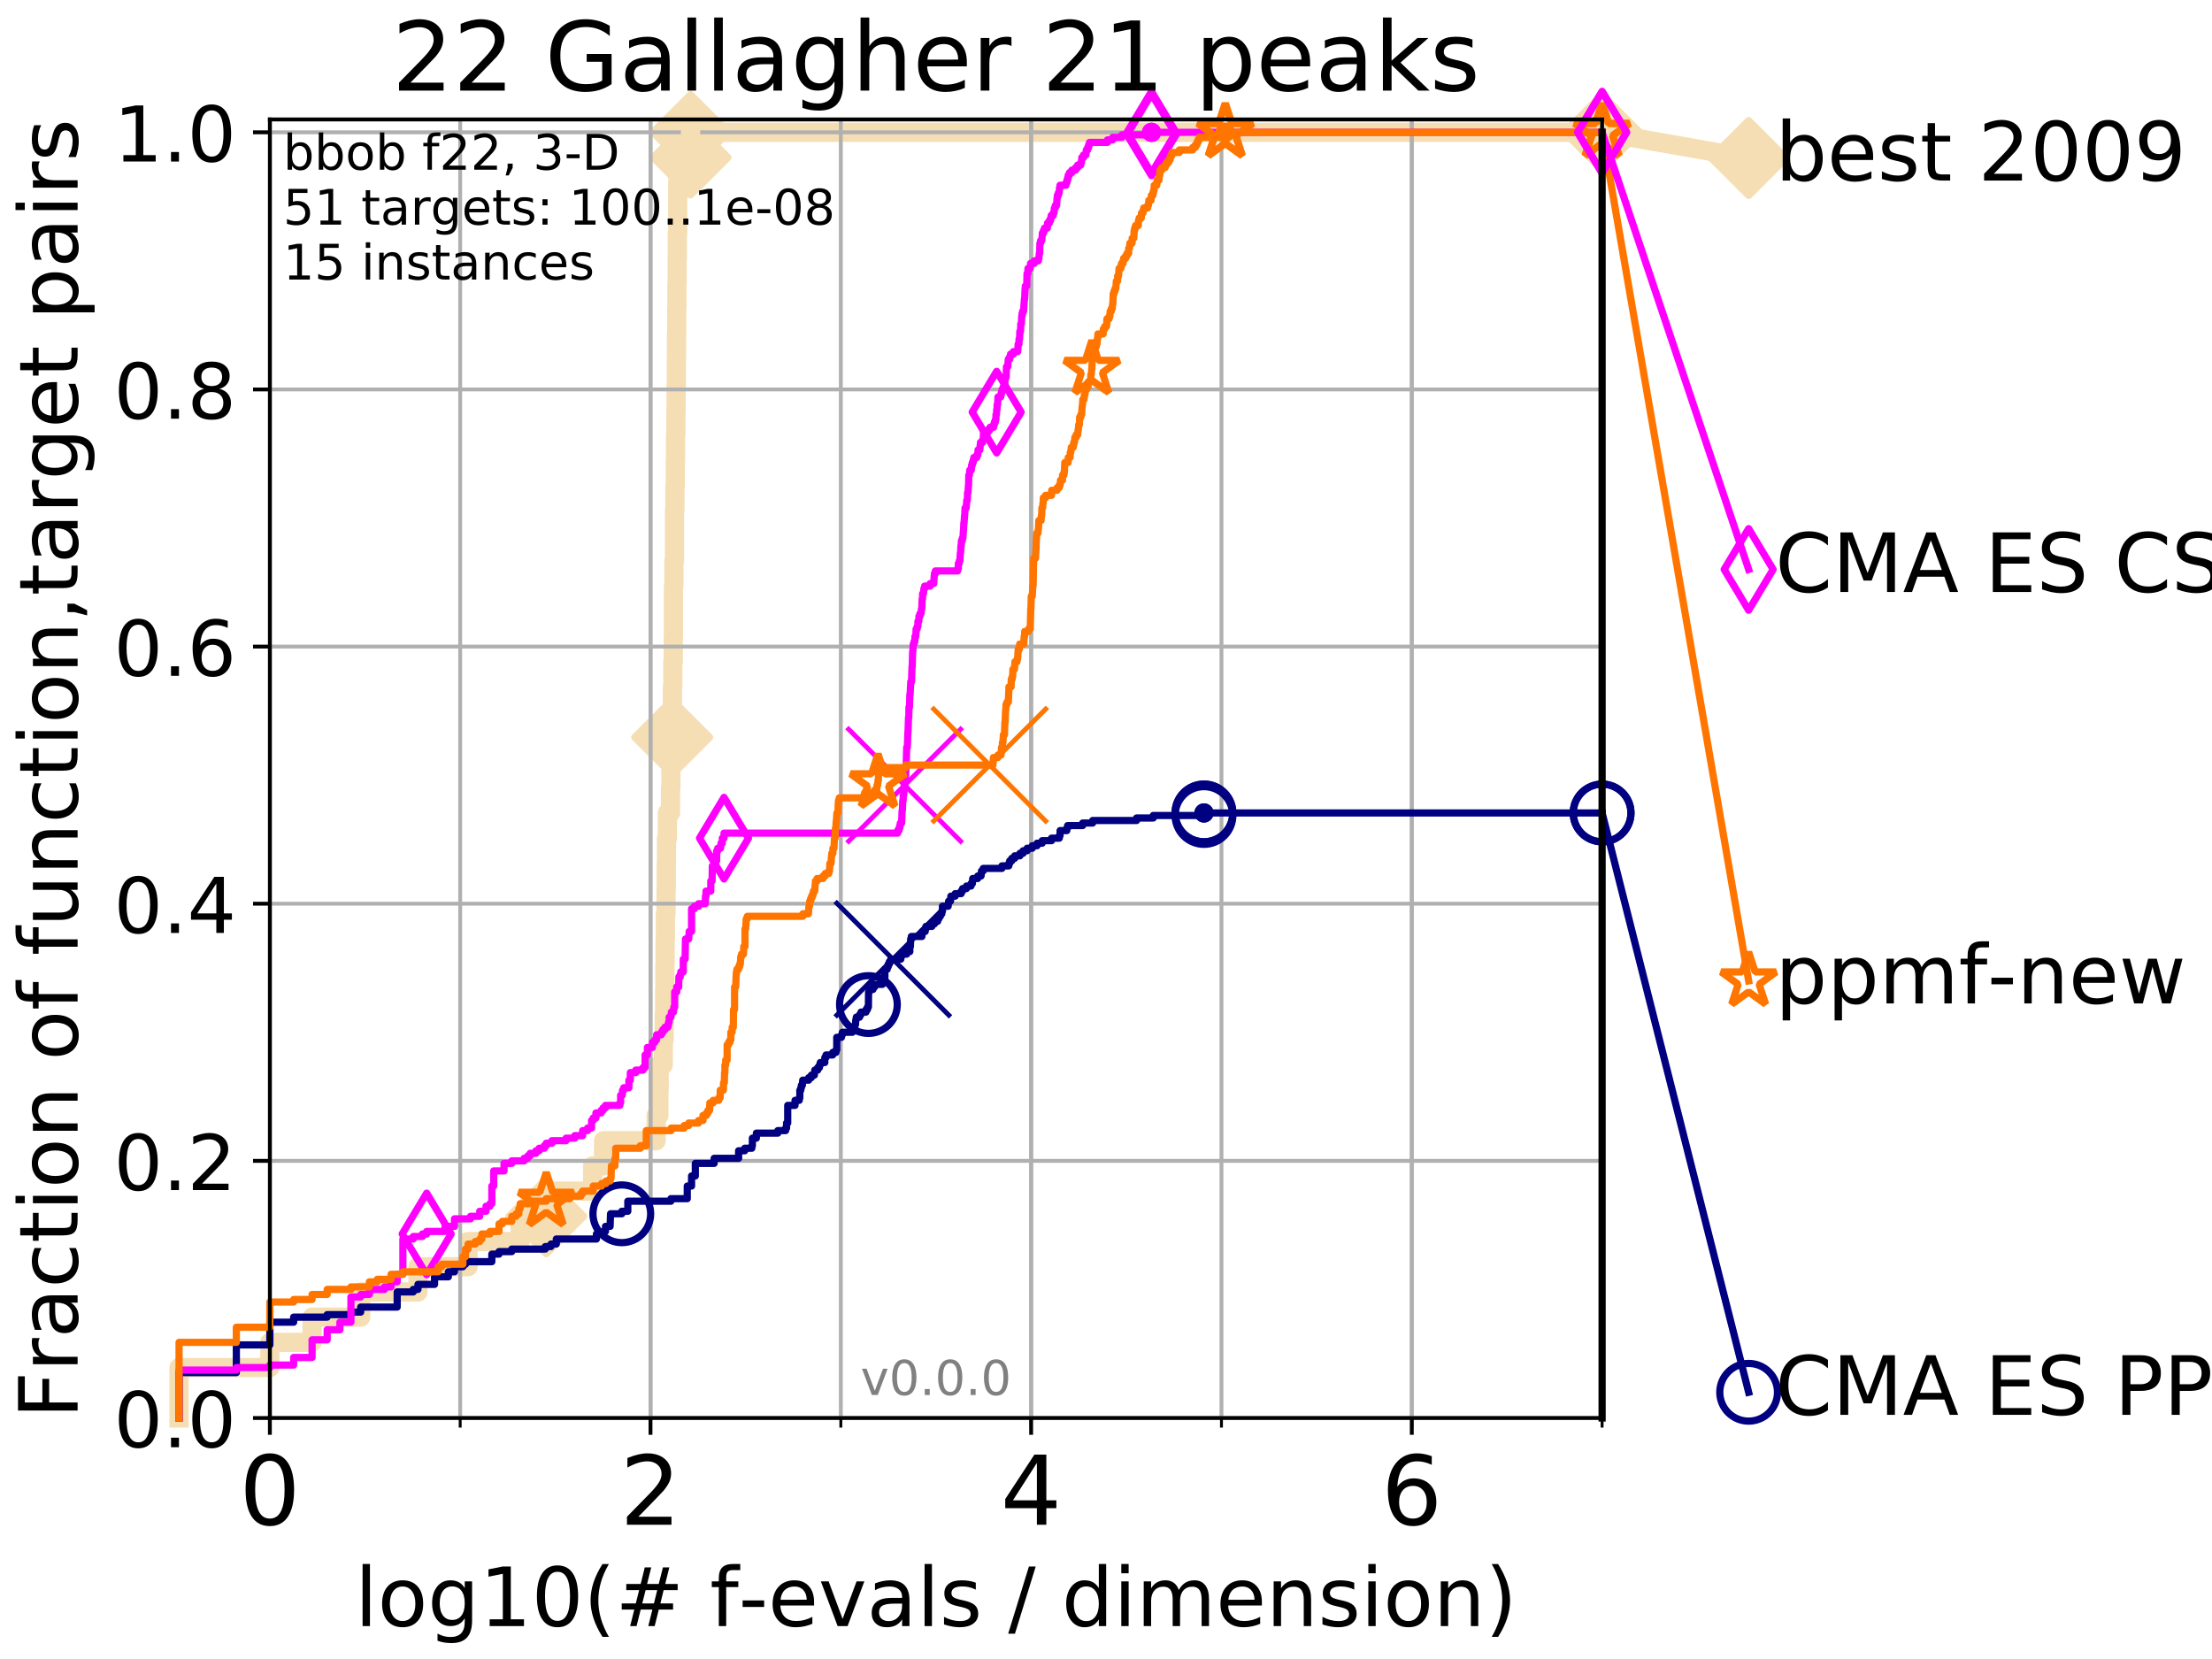 <?xml version="1.0" encoding="utf-8" standalone="no"?>
<!DOCTYPE svg PUBLIC "-//W3C//DTD SVG 1.1//EN"
  "http://www.w3.org/Graphics/SVG/1.1/DTD/svg11.dtd">
<!-- Created with matplotlib (http://matplotlib.org/) -->
<svg height="345pt" version="1.1" viewBox="0 0 460 345" width="460pt" xmlns="http://www.w3.org/2000/svg" xmlns:xlink="http://www.w3.org/1999/xlink">
 <defs>
  <style type="text/css">
*{stroke-linecap:butt;stroke-linejoin:round;}
  </style>
 </defs>
 <g id="figure_1">
  <g id="patch_1">
   <path d="M 0 345.6 
L 460.8 345.6 
L 460.8 0 
L 0 0 
z
" style="fill:#ffffff;"/>
  </g>
  <g id="axes_1">
   <g id="patch_2">
    <path d="M 56.12 294.88 
L 333.168 294.88 
L 333.168 24.84 
L 56.12 24.84 
z
" style="fill:#ffffff;"/>
   </g>
   <g id="line2d_1">
    <path d="M 37.236 294.88 
L 37.236 284.395 
L 56.12 284.395 
L 56.12 279.153 
L 64.9 279.153 
L 64.9 273.91 
L 75.004 273.91 
L 75.004 268.668 
L 86.918 268.668 
L 86.918 263.425 
L 97.337 263.425 
L 97.337 258.183 
L 108.176 258.183 
L 108.176 252.94 
L 113.599 252.94 
L 113.599 247.698 
L 123.247 247.698 
L 123.247 242.455 
L 125.514 242.455 
L 125.514 237.213 
L 136.44 237.213 
L 136.44 231.97 
L 137.019 231.97 
L 137.019 226.728 
L 137.07 226.728 
L 137.07 221.485 
L 137.926 221.485 
L 137.926 216.243 
L 138.122 216.243 
L 138.122 211 
L 138.218 211 
L 138.218 205.758 
L 138.267 205.758 
L 138.267 200.515 
L 138.315 200.515 
L 138.315 195.273 
L 138.363 195.273 
L 138.363 190.03 
L 138.506 190.03 
L 138.506 184.788 
L 138.553 184.788 
L 138.553 179.546 
L 138.6 179.546 
L 138.6 174.303 
L 138.788 174.303 
L 138.788 169.061 
L 139.43 169.061 
L 139.43 163.818 
L 139.52 163.818 
L 139.52 158.576 
L 139.742 158.576 
L 139.742 153.333 
L 139.786 153.333 
L 139.786 148.091 
L 139.83 148.091 
L 139.83 142.848 
L 139.918 142.848 
L 139.918 137.606 
L 140.005 137.606 
L 140.005 132.363 
L 140.049 132.363 
L 140.049 121.878 
L 140.135 121.878 
L 140.135 116.636 
L 140.264 116.636 
L 140.264 106.151 
L 140.35 106.151 
L 140.35 100.908 
L 140.435 100.908 
L 140.435 95.666 
L 140.477 95.666 
L 140.477 90.423 
L 140.562 90.423 
L 140.562 85.181 
L 140.604 85.181 
L 140.604 79.938 
L 140.646 79.938 
L 140.646 74.696 
L 140.688 74.696 
L 140.688 69.453 
L 140.73 69.453 
L 140.73 64.211 
L 140.771 64.211 
L 140.771 58.969 
L 140.813 58.969 
L 140.813 53.726 
L 140.854 53.726 
L 140.854 48.484 
L 140.937 48.484 
L 140.937 37.999 
L 140.978 37.999 
L 140.978 32.756 
L 143.604 32.756 
L 143.604 27.514 
L 333.168 27.514 
" style="fill:none;stroke:#f5deb3;stroke-linecap:square;stroke-width:4;"/>
   </g>
   <g id="line2d_2">
    <defs>
     <path d="M -0 7.778 
L 7.778 0 
L 0 -7.778 
L -7.778 -0 
z
" id="m32c785978d" style="stroke:#f5deb3;stroke-linejoin:miter;stroke-width:1.5;"/>
    </defs>
    <g>
     <use style="fill:#f5deb3;stroke:#f5deb3;stroke-linejoin:miter;stroke-width:1.5;" x="113.599" xlink:href="#m32c785978d" y="252.94"/>
     <use style="fill:#f5deb3;stroke:#f5deb3;stroke-linejoin:miter;stroke-width:1.5;" x="139.786" xlink:href="#m32c785978d" y="153.333"/>
     <use style="fill:#f5deb3;stroke:#f5deb3;stroke-linejoin:miter;stroke-width:1.5;" x="143.604" xlink:href="#m32c785978d" y="32.756"/>
     <use style="fill:#f5deb3;stroke:#f5deb3;stroke-linejoin:miter;stroke-width:1.5;" x="143.604" xlink:href="#m32c785978d" y="27.514"/>
     <use style="fill:#f5deb3;stroke:#f5deb3;stroke-linejoin:miter;stroke-width:1.5;" x="143.604" xlink:href="#m32c785978d" y="27.514"/>
     <use style="fill:#f5deb3;stroke:#f5deb3;stroke-linejoin:miter;stroke-width:1.5;" x="333.168" xlink:href="#m32c785978d" y="27.514"/>
    </g>
   </g>
   <g id="line2d_3">
    <path style="fill:none;stroke:#f5deb3;stroke-linecap:square;stroke-width:4;"/>
    <g/>
   </g>
   <g id="line2d_4">
    <path d="M 333.168 27.514 
L 363.643 32.861 
" style="fill:none;stroke:#f5deb3;stroke-linecap:square;stroke-width:4;"/>
    <g>
     <use style="fill:#f5deb3;stroke:#f5deb3;stroke-linejoin:miter;stroke-width:1.5;" x="333.168" xlink:href="#m32c785978d" y="27.514"/>
     <use style="fill:#f5deb3;stroke:#f5deb3;stroke-linejoin:miter;stroke-width:1.5;" x="363.643" xlink:href="#m32c785978d" y="32.861"/>
    </g>
   </g>
   <g id="matplotlib.axis_1">
    <g id="xtick_1">
     <g id="line2d_5">
      <path clip-path="url(#p7fcffe13ab)" d="M 56.12 294.88 
L 56.12 24.84 
" style="fill:none;stroke:#b0b0b0;stroke-linecap:square;stroke-width:0.8;"/>
     </g>
     <g id="line2d_6">
      <defs>
       <path d="M 0 0 
L 0 3.5 
" id="m06fa88971a" style="stroke:#000000;stroke-width:0.8;"/>
      </defs>
      <g>
       <use style="stroke:#000000;stroke-width:0.8;" x="56.12" xlink:href="#m06fa88971a" y="294.88"/>
      </g>
     </g>
     <g id="text_1">
      <!-- 0 -->
      <defs>
       <path d="M 31.781 66.406 
Q 24.172 66.406 20.328 58.906 
Q 16.5 51.422 16.5 36.375 
Q 16.5 21.391 20.328 13.891 
Q 24.172 6.391 31.781 6.391 
Q 39.453 6.391 43.281 13.891 
Q 47.125 21.391 47.125 36.375 
Q 47.125 51.422 43.281 58.906 
Q 39.453 66.406 31.781 66.406 
z
M 31.781 74.219 
Q 44.047 74.219 50.516 64.516 
Q 56.984 54.828 56.984 36.375 
Q 56.984 17.969 50.516 8.266 
Q 44.047 -1.422 31.781 -1.422 
Q 19.531 -1.422 13.062 8.266 
Q 6.594 17.969 6.594 36.375 
Q 6.594 54.828 13.062 64.516 
Q 19.531 74.219 31.781 74.219 
z
" id="DejaVuSans-30"/>
      </defs>
      <g transform="translate(49.758 317.077)scale(0.2 -0.2)">
       <use xlink:href="#DejaVuSans-30"/>
      </g>
     </g>
    </g>
    <g id="xtick_2">
     <g id="line2d_7">
      <path clip-path="url(#p7fcffe13ab)" d="M 135.277 294.88 
L 135.277 24.84 
" style="fill:none;stroke:#b0b0b0;stroke-linecap:square;stroke-width:0.8;"/>
     </g>
     <g id="line2d_8">
      <g>
       <use style="stroke:#000000;stroke-width:0.8;" x="135.277" xlink:href="#m06fa88971a" y="294.88"/>
      </g>
     </g>
     <g id="text_2">
      <!-- 2 -->
      <defs>
       <path d="M 19.188 8.297 
L 53.609 8.297 
L 53.609 0 
L 7.328 0 
L 7.328 8.297 
Q 12.938 14.109 22.625 23.891 
Q 32.328 33.688 34.812 36.531 
Q 39.547 41.844 41.422 45.531 
Q 43.312 49.219 43.312 52.781 
Q 43.312 58.594 39.234 62.25 
Q 35.156 65.922 28.609 65.922 
Q 23.969 65.922 18.812 64.312 
Q 13.672 62.703 7.812 59.422 
L 7.812 69.391 
Q 13.766 71.781 18.938 73 
Q 24.125 74.219 28.422 74.219 
Q 39.75 74.219 46.484 68.547 
Q 53.219 62.891 53.219 53.422 
Q 53.219 48.922 51.531 44.891 
Q 49.859 40.875 45.406 35.406 
Q 44.188 33.984 37.641 27.219 
Q 31.109 20.453 19.188 8.297 
z
" id="DejaVuSans-32"/>
      </defs>
      <g transform="translate(128.914 317.077)scale(0.2 -0.2)">
       <use xlink:href="#DejaVuSans-32"/>
      </g>
     </g>
    </g>
    <g id="xtick_3">
     <g id="line2d_9">
      <path clip-path="url(#p7fcffe13ab)" d="M 214.433 294.88 
L 214.433 24.84 
" style="fill:none;stroke:#b0b0b0;stroke-linecap:square;stroke-width:0.8;"/>
     </g>
     <g id="line2d_10">
      <g>
       <use style="stroke:#000000;stroke-width:0.8;" x="214.433" xlink:href="#m06fa88971a" y="294.88"/>
      </g>
     </g>
     <g id="text_3">
      <!-- 4 -->
      <defs>
       <path d="M 37.797 64.312 
L 12.891 25.391 
L 37.797 25.391 
z
M 35.203 72.906 
L 47.609 72.906 
L 47.609 25.391 
L 58.016 25.391 
L 58.016 17.188 
L 47.609 17.188 
L 47.609 0 
L 37.797 0 
L 37.797 17.188 
L 4.891 17.188 
L 4.891 26.703 
z
" id="DejaVuSans-34"/>
      </defs>
      <g transform="translate(208.071 317.077)scale(0.2 -0.2)">
       <use xlink:href="#DejaVuSans-34"/>
      </g>
     </g>
    </g>
    <g id="xtick_4">
     <g id="line2d_11">
      <path clip-path="url(#p7fcffe13ab)" d="M 293.59 294.88 
L 293.59 24.84 
" style="fill:none;stroke:#b0b0b0;stroke-linecap:square;stroke-width:0.8;"/>
     </g>
     <g id="line2d_12">
      <g>
       <use style="stroke:#000000;stroke-width:0.8;" x="293.59" xlink:href="#m06fa88971a" y="294.88"/>
      </g>
     </g>
     <g id="text_4">
      <!-- 6 -->
      <defs>
       <path d="M 33.016 40.375 
Q 26.375 40.375 22.484 35.828 
Q 18.609 31.297 18.609 23.391 
Q 18.609 15.531 22.484 10.953 
Q 26.375 6.391 33.016 6.391 
Q 39.656 6.391 43.531 10.953 
Q 47.406 15.531 47.406 23.391 
Q 47.406 31.297 43.531 35.828 
Q 39.656 40.375 33.016 40.375 
z
M 52.594 71.297 
L 52.594 62.312 
Q 48.875 64.062 45.094 64.984 
Q 41.312 65.922 37.594 65.922 
Q 27.828 65.922 22.672 59.328 
Q 17.531 52.734 16.797 39.406 
Q 19.672 43.656 24.016 45.922 
Q 28.375 48.188 33.594 48.188 
Q 44.578 48.188 50.953 41.516 
Q 57.328 34.859 57.328 23.391 
Q 57.328 12.156 50.688 5.359 
Q 44.047 -1.422 33.016 -1.422 
Q 20.359 -1.422 13.672 8.266 
Q 6.984 17.969 6.984 36.375 
Q 6.984 53.656 15.188 63.938 
Q 23.391 74.219 37.203 74.219 
Q 40.922 74.219 44.703 73.484 
Q 48.484 72.75 52.594 71.297 
z
" id="DejaVuSans-36"/>
      </defs>
      <g transform="translate(287.227 317.077)scale(0.2 -0.2)">
       <use xlink:href="#DejaVuSans-36"/>
      </g>
     </g>
    </g>
    <g id="xtick_5">
     <g id="line2d_13">
      <path clip-path="url(#p7fcffe13ab)" d="M 56.12 294.88 
L 56.12 24.84 
" style="fill:none;stroke:#b0b0b0;stroke-linecap:square;stroke-width:0.8;"/>
     </g>
     <g id="line2d_14">
      <defs>
       <path d="M 0 0 
L 0 2 
" id="m0586b4b613" style="stroke:#000000;stroke-width:0.6;"/>
      </defs>
      <g>
       <use style="stroke:#000000;stroke-width:0.6;" x="56.12" xlink:href="#m0586b4b613" y="294.88"/>
      </g>
     </g>
    </g>
    <g id="xtick_6">
     <g id="line2d_15">
      <path clip-path="url(#p7fcffe13ab)" d="M 95.698 294.88 
L 95.698 24.84 
" style="fill:none;stroke:#b0b0b0;stroke-linecap:square;stroke-width:0.8;"/>
     </g>
     <g id="line2d_16">
      <g>
       <use style="stroke:#000000;stroke-width:0.6;" x="95.698" xlink:href="#m0586b4b613" y="294.88"/>
      </g>
     </g>
    </g>
    <g id="xtick_7">
     <g id="line2d_17">
      <path clip-path="url(#p7fcffe13ab)" d="M 135.277 294.88 
L 135.277 24.84 
" style="fill:none;stroke:#b0b0b0;stroke-linecap:square;stroke-width:0.8;"/>
     </g>
     <g id="line2d_18">
      <g>
       <use style="stroke:#000000;stroke-width:0.6;" x="135.277" xlink:href="#m0586b4b613" y="294.88"/>
      </g>
     </g>
    </g>
    <g id="xtick_8">
     <g id="line2d_19">
      <path clip-path="url(#p7fcffe13ab)" d="M 174.855 294.88 
L 174.855 24.84 
" style="fill:none;stroke:#b0b0b0;stroke-linecap:square;stroke-width:0.8;"/>
     </g>
     <g id="line2d_20">
      <g>
       <use style="stroke:#000000;stroke-width:0.6;" x="174.855" xlink:href="#m0586b4b613" y="294.88"/>
      </g>
     </g>
    </g>
    <g id="xtick_9">
     <g id="line2d_21">
      <path clip-path="url(#p7fcffe13ab)" d="M 214.433 294.88 
L 214.433 24.84 
" style="fill:none;stroke:#b0b0b0;stroke-linecap:square;stroke-width:0.8;"/>
     </g>
     <g id="line2d_22">
      <g>
       <use style="stroke:#000000;stroke-width:0.6;" x="214.433" xlink:href="#m0586b4b613" y="294.88"/>
      </g>
     </g>
    </g>
    <g id="xtick_10">
     <g id="line2d_23">
      <path clip-path="url(#p7fcffe13ab)" d="M 254.011 294.88 
L 254.011 24.84 
" style="fill:none;stroke:#b0b0b0;stroke-linecap:square;stroke-width:0.8;"/>
     </g>
     <g id="line2d_24">
      <g>
       <use style="stroke:#000000;stroke-width:0.6;" x="254.011" xlink:href="#m0586b4b613" y="294.88"/>
      </g>
     </g>
    </g>
    <g id="xtick_11">
     <g id="line2d_25">
      <path clip-path="url(#p7fcffe13ab)" d="M 293.59 294.88 
L 293.59 24.84 
" style="fill:none;stroke:#b0b0b0;stroke-linecap:square;stroke-width:0.8;"/>
     </g>
     <g id="line2d_26">
      <g>
       <use style="stroke:#000000;stroke-width:0.6;" x="293.59" xlink:href="#m0586b4b613" y="294.88"/>
      </g>
     </g>
    </g>
    <g id="xtick_12">
     <g id="line2d_27">
      <path clip-path="url(#p7fcffe13ab)" d="M 333.168 294.88 
L 333.168 24.84 
" style="fill:none;stroke:#b0b0b0;stroke-linecap:square;stroke-width:0.8;"/>
     </g>
     <g id="line2d_28">
      <g>
       <use style="stroke:#000000;stroke-width:0.6;" x="333.168" xlink:href="#m0586b4b613" y="294.88"/>
      </g>
     </g>
    </g>
    <g id="text_5">
     <!-- log10(# f-evals / dimension) -->
     <defs>
      <path d="M 9.422 75.984 
L 18.406 75.984 
L 18.406 0 
L 9.422 0 
z
" id="DejaVuSans-6c"/>
      <path d="M 30.609 48.391 
Q 23.391 48.391 19.188 42.75 
Q 14.984 37.109 14.984 27.297 
Q 14.984 17.484 19.156 11.844 
Q 23.344 6.203 30.609 6.203 
Q 37.797 6.203 41.984 11.859 
Q 46.188 17.531 46.188 27.297 
Q 46.188 37.016 41.984 42.703 
Q 37.797 48.391 30.609 48.391 
z
M 30.609 56 
Q 42.328 56 49.016 48.375 
Q 55.719 40.766 55.719 27.297 
Q 55.719 13.875 49.016 6.219 
Q 42.328 -1.422 30.609 -1.422 
Q 18.844 -1.422 12.172 6.219 
Q 5.516 13.875 5.516 27.297 
Q 5.516 40.766 12.172 48.375 
Q 18.844 56 30.609 56 
z
" id="DejaVuSans-6f"/>
      <path d="M 45.406 27.984 
Q 45.406 37.75 41.375 43.109 
Q 37.359 48.484 30.078 48.484 
Q 22.859 48.484 18.828 43.109 
Q 14.797 37.75 14.797 27.984 
Q 14.797 18.266 18.828 12.891 
Q 22.859 7.516 30.078 7.516 
Q 37.359 7.516 41.375 12.891 
Q 45.406 18.266 45.406 27.984 
z
M 54.391 6.781 
Q 54.391 -7.172 48.188 -13.984 
Q 42 -20.797 29.203 -20.797 
Q 24.469 -20.797 20.266 -20.094 
Q 16.062 -19.391 12.109 -17.922 
L 12.109 -9.188 
Q 16.062 -11.328 19.922 -12.344 
Q 23.781 -13.375 27.781 -13.375 
Q 36.625 -13.375 41.016 -8.766 
Q 45.406 -4.156 45.406 5.172 
L 45.406 9.625 
Q 42.625 4.781 38.281 2.391 
Q 33.938 0 27.875 0 
Q 17.828 0 11.672 7.656 
Q 5.516 15.328 5.516 27.984 
Q 5.516 40.672 11.672 48.328 
Q 17.828 56 27.875 56 
Q 33.938 56 38.281 53.609 
Q 42.625 51.219 45.406 46.391 
L 45.406 54.688 
L 54.391 54.688 
z
" id="DejaVuSans-67"/>
      <path d="M 12.406 8.297 
L 28.516 8.297 
L 28.516 63.922 
L 10.984 60.406 
L 10.984 69.391 
L 28.422 72.906 
L 38.281 72.906 
L 38.281 8.297 
L 54.391 8.297 
L 54.391 0 
L 12.406 0 
z
" id="DejaVuSans-31"/>
      <path d="M 31 75.875 
Q 24.469 64.656 21.281 53.656 
Q 18.109 42.672 18.109 31.391 
Q 18.109 20.125 21.312 9.062 
Q 24.516 -2 31 -13.188 
L 23.188 -13.188 
Q 15.875 -1.703 12.234 9.375 
Q 8.594 20.453 8.594 31.391 
Q 8.594 42.281 12.203 53.312 
Q 15.828 64.359 23.188 75.875 
z
" id="DejaVuSans-28"/>
      <path d="M 51.125 44 
L 36.922 44 
L 32.812 27.688 
L 47.125 27.688 
z
M 43.797 71.781 
L 38.719 51.516 
L 52.984 51.516 
L 58.109 71.781 
L 65.922 71.781 
L 60.891 51.516 
L 76.125 51.516 
L 76.125 44 
L 58.984 44 
L 54.984 27.688 
L 70.516 27.688 
L 70.516 20.219 
L 53.078 20.219 
L 48 0 
L 40.188 0 
L 45.219 20.219 
L 30.906 20.219 
L 25.875 0 
L 18.016 0 
L 23.094 20.219 
L 7.719 20.219 
L 7.719 27.688 
L 24.906 27.688 
L 29 44 
L 13.281 44 
L 13.281 51.516 
L 30.906 51.516 
L 35.891 71.781 
z
" id="DejaVuSans-23"/>
      <path id="DejaVuSans-20"/>
      <path d="M 37.109 75.984 
L 37.109 68.5 
L 28.516 68.5 
Q 23.688 68.5 21.797 66.547 
Q 19.922 64.594 19.922 59.516 
L 19.922 54.688 
L 34.719 54.688 
L 34.719 47.703 
L 19.922 47.703 
L 19.922 0 
L 10.891 0 
L 10.891 47.703 
L 2.297 47.703 
L 2.297 54.688 
L 10.891 54.688 
L 10.891 58.5 
Q 10.891 67.625 15.141 71.797 
Q 19.391 75.984 28.609 75.984 
z
" id="DejaVuSans-66"/>
      <path d="M 4.891 31.391 
L 31.203 31.391 
L 31.203 23.391 
L 4.891 23.391 
z
" id="DejaVuSans-2d"/>
      <path d="M 56.203 29.594 
L 56.203 25.203 
L 14.891 25.203 
Q 15.484 15.922 20.484 11.062 
Q 25.484 6.203 34.422 6.203 
Q 39.594 6.203 44.453 7.469 
Q 49.312 8.734 54.109 11.281 
L 54.109 2.781 
Q 49.266 0.734 44.188 -0.344 
Q 39.109 -1.422 33.891 -1.422 
Q 20.797 -1.422 13.156 6.188 
Q 5.516 13.812 5.516 26.812 
Q 5.516 40.234 12.766 48.109 
Q 20.016 56 32.328 56 
Q 43.359 56 49.781 48.891 
Q 56.203 41.797 56.203 29.594 
z
M 47.219 32.234 
Q 47.125 39.594 43.094 43.984 
Q 39.062 48.391 32.422 48.391 
Q 24.906 48.391 20.391 44.141 
Q 15.875 39.891 15.188 32.172 
z
" id="DejaVuSans-65"/>
      <path d="M 2.984 54.688 
L 12.5 54.688 
L 29.594 8.797 
L 46.688 54.688 
L 56.203 54.688 
L 35.688 0 
L 23.484 0 
z
" id="DejaVuSans-76"/>
      <path d="M 34.281 27.484 
Q 23.391 27.484 19.188 25 
Q 14.984 22.516 14.984 16.5 
Q 14.984 11.719 18.141 8.906 
Q 21.297 6.109 26.703 6.109 
Q 34.188 6.109 38.703 11.406 
Q 43.219 16.703 43.219 25.484 
L 43.219 27.484 
z
M 52.203 31.203 
L 52.203 0 
L 43.219 0 
L 43.219 8.297 
Q 40.141 3.328 35.547 0.953 
Q 30.953 -1.422 24.312 -1.422 
Q 15.922 -1.422 10.953 3.297 
Q 6 8.016 6 15.922 
Q 6 25.141 12.172 29.828 
Q 18.359 34.516 30.609 34.516 
L 43.219 34.516 
L 43.219 35.406 
Q 43.219 41.609 39.141 45 
Q 35.062 48.391 27.688 48.391 
Q 23 48.391 18.547 47.266 
Q 14.109 46.141 10.016 43.891 
L 10.016 52.203 
Q 14.938 54.109 19.578 55.047 
Q 24.219 56 28.609 56 
Q 40.484 56 46.344 49.844 
Q 52.203 43.703 52.203 31.203 
z
" id="DejaVuSans-61"/>
      <path d="M 44.281 53.078 
L 44.281 44.578 
Q 40.484 46.531 36.375 47.5 
Q 32.281 48.484 27.875 48.484 
Q 21.188 48.484 17.844 46.438 
Q 14.5 44.391 14.5 40.281 
Q 14.5 37.156 16.891 35.375 
Q 19.281 33.594 26.516 31.984 
L 29.594 31.297 
Q 39.156 29.25 43.188 25.516 
Q 47.219 21.781 47.219 15.094 
Q 47.219 7.469 41.188 3.016 
Q 35.156 -1.422 24.609 -1.422 
Q 20.219 -1.422 15.453 -0.562 
Q 10.688 0.297 5.422 2 
L 5.422 11.281 
Q 10.406 8.688 15.234 7.391 
Q 20.062 6.109 24.812 6.109 
Q 31.156 6.109 34.562 8.281 
Q 37.984 10.453 37.984 14.406 
Q 37.984 18.062 35.516 20.016 
Q 33.062 21.969 24.703 23.781 
L 21.578 24.516 
Q 13.234 26.266 9.516 29.906 
Q 5.812 33.547 5.812 39.891 
Q 5.812 47.609 11.281 51.797 
Q 16.75 56 26.812 56 
Q 31.781 56 36.172 55.266 
Q 40.578 54.547 44.281 53.078 
z
" id="DejaVuSans-73"/>
      <path d="M 25.391 72.906 
L 33.688 72.906 
L 8.297 -9.281 
L 0 -9.281 
z
" id="DejaVuSans-2f"/>
      <path d="M 45.406 46.391 
L 45.406 75.984 
L 54.391 75.984 
L 54.391 0 
L 45.406 0 
L 45.406 8.203 
Q 42.578 3.328 38.25 0.953 
Q 33.938 -1.422 27.875 -1.422 
Q 17.969 -1.422 11.734 6.484 
Q 5.516 14.406 5.516 27.297 
Q 5.516 40.188 11.734 48.094 
Q 17.969 56 27.875 56 
Q 33.938 56 38.25 53.625 
Q 42.578 51.266 45.406 46.391 
z
M 14.797 27.297 
Q 14.797 17.391 18.875 11.75 
Q 22.953 6.109 30.078 6.109 
Q 37.203 6.109 41.297 11.75 
Q 45.406 17.391 45.406 27.297 
Q 45.406 37.203 41.297 42.844 
Q 37.203 48.484 30.078 48.484 
Q 22.953 48.484 18.875 42.844 
Q 14.797 37.203 14.797 27.297 
z
" id="DejaVuSans-64"/>
      <path d="M 9.422 54.688 
L 18.406 54.688 
L 18.406 0 
L 9.422 0 
z
M 9.422 75.984 
L 18.406 75.984 
L 18.406 64.594 
L 9.422 64.594 
z
" id="DejaVuSans-69"/>
      <path d="M 52 44.188 
Q 55.375 50.25 60.062 53.125 
Q 64.75 56 71.094 56 
Q 79.641 56 84.281 50.016 
Q 88.922 44.047 88.922 33.016 
L 88.922 0 
L 79.891 0 
L 79.891 32.719 
Q 79.891 40.578 77.094 44.375 
Q 74.312 48.188 68.609 48.188 
Q 61.625 48.188 57.562 43.547 
Q 53.516 38.922 53.516 30.906 
L 53.516 0 
L 44.484 0 
L 44.484 32.719 
Q 44.484 40.625 41.703 44.406 
Q 38.922 48.188 33.109 48.188 
Q 26.219 48.188 22.156 43.531 
Q 18.109 38.875 18.109 30.906 
L 18.109 0 
L 9.078 0 
L 9.078 54.688 
L 18.109 54.688 
L 18.109 46.188 
Q 21.188 51.219 25.484 53.609 
Q 29.781 56 35.688 56 
Q 41.656 56 45.828 52.969 
Q 50 49.953 52 44.188 
z
" id="DejaVuSans-6d"/>
      <path d="M 54.891 33.016 
L 54.891 0 
L 45.906 0 
L 45.906 32.719 
Q 45.906 40.484 42.875 44.328 
Q 39.844 48.188 33.797 48.188 
Q 26.516 48.188 22.312 43.547 
Q 18.109 38.922 18.109 30.906 
L 18.109 0 
L 9.078 0 
L 9.078 54.688 
L 18.109 54.688 
L 18.109 46.188 
Q 21.344 51.125 25.703 53.562 
Q 30.078 56 35.797 56 
Q 45.219 56 50.047 50.172 
Q 54.891 44.344 54.891 33.016 
z
" id="DejaVuSans-6e"/>
      <path d="M 8.016 75.875 
L 15.828 75.875 
Q 23.141 64.359 26.781 53.312 
Q 30.422 42.281 30.422 31.391 
Q 30.422 20.453 26.781 9.375 
Q 23.141 -1.703 15.828 -13.188 
L 8.016 -13.188 
Q 14.5 -2 17.703 9.062 
Q 20.906 20.125 20.906 31.391 
Q 20.906 42.672 17.703 53.656 
Q 14.5 64.656 8.016 75.875 
z
" id="DejaVuSans-29"/>
     </defs>
     <g transform="translate(73.803 338.154)scale(0.17 -0.17)">
      <use xlink:href="#DejaVuSans-6c"/>
      <use x="27.783" xlink:href="#DejaVuSans-6f"/>
      <use x="88.965" xlink:href="#DejaVuSans-67"/>
      <use x="152.441" xlink:href="#DejaVuSans-31"/>
      <use x="216.064" xlink:href="#DejaVuSans-30"/>
      <use x="279.688" xlink:href="#DejaVuSans-28"/>
      <use x="318.701" xlink:href="#DejaVuSans-23"/>
      <use x="402.49" xlink:href="#DejaVuSans-20"/>
      <use x="434.277" xlink:href="#DejaVuSans-66"/>
      <use x="469.404" xlink:href="#DejaVuSans-2d"/>
      <use x="505.488" xlink:href="#DejaVuSans-65"/>
      <use x="567.012" xlink:href="#DejaVuSans-76"/>
      <use x="626.191" xlink:href="#DejaVuSans-61"/>
      <use x="687.471" xlink:href="#DejaVuSans-6c"/>
      <use x="715.254" xlink:href="#DejaVuSans-73"/>
      <use x="767.354" xlink:href="#DejaVuSans-20"/>
      <use x="799.141" xlink:href="#DejaVuSans-2f"/>
      <use x="832.832" xlink:href="#DejaVuSans-20"/>
      <use x="864.619" xlink:href="#DejaVuSans-64"/>
      <use x="928.096" xlink:href="#DejaVuSans-69"/>
      <use x="955.879" xlink:href="#DejaVuSans-6d"/>
      <use x="1053.291" xlink:href="#DejaVuSans-65"/>
      <use x="1114.814" xlink:href="#DejaVuSans-6e"/>
      <use x="1178.193" xlink:href="#DejaVuSans-73"/>
      <use x="1230.293" xlink:href="#DejaVuSans-69"/>
      <use x="1258.076" xlink:href="#DejaVuSans-6f"/>
      <use x="1319.258" xlink:href="#DejaVuSans-6e"/>
      <use x="1382.637" xlink:href="#DejaVuSans-29"/>
     </g>
    </g>
   </g>
   <g id="matplotlib.axis_2">
    <g id="ytick_1">
     <g id="line2d_29">
      <path clip-path="url(#p7fcffe13ab)" d="M 56.12 294.88 
L 333.168 294.88 
" style="fill:none;stroke:#b0b0b0;stroke-linecap:square;stroke-width:0.8;"/>
     </g>
     <g id="line2d_30">
      <defs>
       <path d="M 0 0 
L -3.5 0 
" id="mc5f2912147" style="stroke:#000000;stroke-width:0.8;"/>
      </defs>
      <g>
       <use style="stroke:#000000;stroke-width:0.8;" x="56.12" xlink:href="#mc5f2912147" y="294.88"/>
      </g>
     </g>
     <g id="text_6">
      <!-- 0.0 -->
      <defs>
       <path d="M 10.688 12.406 
L 21 12.406 
L 21 0 
L 10.688 0 
z
" id="DejaVuSans-2e"/>
      </defs>
      <g transform="translate(23.675 300.959)scale(0.16 -0.16)">
       <use xlink:href="#DejaVuSans-30"/>
       <use x="63.623" xlink:href="#DejaVuSans-2e"/>
       <use x="95.41" xlink:href="#DejaVuSans-30"/>
      </g>
     </g>
    </g>
    <g id="ytick_2">
     <g id="line2d_31">
      <path clip-path="url(#p7fcffe13ab)" d="M 56.12 241.407 
L 333.168 241.407 
" style="fill:none;stroke:#b0b0b0;stroke-linecap:square;stroke-width:0.8;"/>
     </g>
     <g id="line2d_32">
      <g>
       <use style="stroke:#000000;stroke-width:0.8;" x="56.12" xlink:href="#mc5f2912147" y="241.407"/>
      </g>
     </g>
     <g id="text_7">
      <!-- 0.2 -->
      <g transform="translate(23.675 247.485)scale(0.16 -0.16)">
       <use xlink:href="#DejaVuSans-30"/>
       <use x="63.623" xlink:href="#DejaVuSans-2e"/>
       <use x="95.41" xlink:href="#DejaVuSans-32"/>
      </g>
     </g>
    </g>
    <g id="ytick_3">
     <g id="line2d_33">
      <path clip-path="url(#p7fcffe13ab)" d="M 56.12 187.933 
L 333.168 187.933 
" style="fill:none;stroke:#b0b0b0;stroke-linecap:square;stroke-width:0.8;"/>
     </g>
     <g id="line2d_34">
      <g>
       <use style="stroke:#000000;stroke-width:0.8;" x="56.12" xlink:href="#mc5f2912147" y="187.933"/>
      </g>
     </g>
     <g id="text_8">
      <!-- 0.4 -->
      <g transform="translate(23.675 194.012)scale(0.16 -0.16)">
       <use xlink:href="#DejaVuSans-30"/>
       <use x="63.623" xlink:href="#DejaVuSans-2e"/>
       <use x="95.41" xlink:href="#DejaVuSans-34"/>
      </g>
     </g>
    </g>
    <g id="ytick_4">
     <g id="line2d_35">
      <path clip-path="url(#p7fcffe13ab)" d="M 56.12 134.46 
L 333.168 134.46 
" style="fill:none;stroke:#b0b0b0;stroke-linecap:square;stroke-width:0.8;"/>
     </g>
     <g id="line2d_36">
      <g>
       <use style="stroke:#000000;stroke-width:0.8;" x="56.12" xlink:href="#mc5f2912147" y="134.46"/>
      </g>
     </g>
     <g id="text_9">
      <!-- 0.6 -->
      <g transform="translate(23.675 140.539)scale(0.16 -0.16)">
       <use xlink:href="#DejaVuSans-30"/>
       <use x="63.623" xlink:href="#DejaVuSans-2e"/>
       <use x="95.41" xlink:href="#DejaVuSans-36"/>
      </g>
     </g>
    </g>
    <g id="ytick_5">
     <g id="line2d_37">
      <path clip-path="url(#p7fcffe13ab)" d="M 56.12 80.987 
L 333.168 80.987 
" style="fill:none;stroke:#b0b0b0;stroke-linecap:square;stroke-width:0.8;"/>
     </g>
     <g id="line2d_38">
      <g>
       <use style="stroke:#000000;stroke-width:0.8;" x="56.12" xlink:href="#mc5f2912147" y="80.987"/>
      </g>
     </g>
     <g id="text_10">
      <!-- 0.8 -->
      <defs>
       <path d="M 31.781 34.625 
Q 24.75 34.625 20.719 30.859 
Q 16.703 27.094 16.703 20.516 
Q 16.703 13.922 20.719 10.156 
Q 24.75 6.391 31.781 6.391 
Q 38.812 6.391 42.859 10.172 
Q 46.922 13.969 46.922 20.516 
Q 46.922 27.094 42.891 30.859 
Q 38.875 34.625 31.781 34.625 
z
M 21.922 38.812 
Q 15.578 40.375 12.031 44.719 
Q 8.5 49.078 8.5 55.328 
Q 8.5 64.062 14.719 69.141 
Q 20.953 74.219 31.781 74.219 
Q 42.672 74.219 48.875 69.141 
Q 55.078 64.062 55.078 55.328 
Q 55.078 49.078 51.531 44.719 
Q 48 40.375 41.703 38.812 
Q 48.828 37.156 52.797 32.312 
Q 56.781 27.484 56.781 20.516 
Q 56.781 9.906 50.312 4.234 
Q 43.844 -1.422 31.781 -1.422 
Q 19.734 -1.422 13.25 4.234 
Q 6.781 9.906 6.781 20.516 
Q 6.781 27.484 10.781 32.312 
Q 14.797 37.156 21.922 38.812 
z
M 18.312 54.391 
Q 18.312 48.734 21.844 45.562 
Q 25.391 42.391 31.781 42.391 
Q 38.141 42.391 41.719 45.562 
Q 45.312 48.734 45.312 54.391 
Q 45.312 60.062 41.719 63.234 
Q 38.141 66.406 31.781 66.406 
Q 25.391 66.406 21.844 63.234 
Q 18.312 60.062 18.312 54.391 
z
" id="DejaVuSans-38"/>
      </defs>
      <g transform="translate(23.675 87.066)scale(0.16 -0.16)">
       <use xlink:href="#DejaVuSans-30"/>
       <use x="63.623" xlink:href="#DejaVuSans-2e"/>
       <use x="95.41" xlink:href="#DejaVuSans-38"/>
      </g>
     </g>
    </g>
    <g id="ytick_6">
     <g id="line2d_39">
      <path clip-path="url(#p7fcffe13ab)" d="M 56.12 27.514 
L 333.168 27.514 
" style="fill:none;stroke:#b0b0b0;stroke-linecap:square;stroke-width:0.8;"/>
     </g>
     <g id="line2d_40">
      <g>
       <use style="stroke:#000000;stroke-width:0.8;" x="56.12" xlink:href="#mc5f2912147" y="27.514"/>
      </g>
     </g>
     <g id="text_11">
      <!-- 1.0 -->
      <g transform="translate(23.675 33.592)scale(0.16 -0.16)">
       <use xlink:href="#DejaVuSans-31"/>
       <use x="63.623" xlink:href="#DejaVuSans-2e"/>
       <use x="95.41" xlink:href="#DejaVuSans-30"/>
      </g>
     </g>
    </g>
    <g id="text_12">
     <!-- Fraction of function,target pairs -->
     <defs>
      <path d="M 9.812 72.906 
L 51.703 72.906 
L 51.703 64.594 
L 19.672 64.594 
L 19.672 43.109 
L 48.578 43.109 
L 48.578 34.812 
L 19.672 34.812 
L 19.672 0 
L 9.812 0 
z
" id="DejaVuSans-46"/>
      <path d="M 41.109 46.297 
Q 39.594 47.172 37.812 47.578 
Q 36.031 48 33.891 48 
Q 26.266 48 22.188 43.047 
Q 18.109 38.094 18.109 28.812 
L 18.109 0 
L 9.078 0 
L 9.078 54.688 
L 18.109 54.688 
L 18.109 46.188 
Q 20.953 51.172 25.484 53.578 
Q 30.031 56 36.531 56 
Q 37.453 56 38.578 55.875 
Q 39.703 55.766 41.062 55.516 
z
" id="DejaVuSans-72"/>
      <path d="M 48.781 52.594 
L 48.781 44.188 
Q 44.969 46.297 41.141 47.344 
Q 37.312 48.391 33.406 48.391 
Q 24.656 48.391 19.812 42.844 
Q 14.984 37.312 14.984 27.297 
Q 14.984 17.281 19.812 11.734 
Q 24.656 6.203 33.406 6.203 
Q 37.312 6.203 41.141 7.25 
Q 44.969 8.297 48.781 10.406 
L 48.781 2.094 
Q 45.016 0.344 40.984 -0.531 
Q 36.969 -1.422 32.422 -1.422 
Q 20.062 -1.422 12.781 6.344 
Q 5.516 14.109 5.516 27.297 
Q 5.516 40.672 12.859 48.328 
Q 20.219 56 33.016 56 
Q 37.156 56 41.109 55.141 
Q 45.062 54.297 48.781 52.594 
z
" id="DejaVuSans-63"/>
      <path d="M 18.312 70.219 
L 18.312 54.688 
L 36.812 54.688 
L 36.812 47.703 
L 18.312 47.703 
L 18.312 18.016 
Q 18.312 11.328 20.141 9.422 
Q 21.969 7.516 27.594 7.516 
L 36.812 7.516 
L 36.812 0 
L 27.594 0 
Q 17.188 0 13.234 3.875 
Q 9.281 7.766 9.281 18.016 
L 9.281 47.703 
L 2.688 47.703 
L 2.688 54.688 
L 9.281 54.688 
L 9.281 70.219 
z
" id="DejaVuSans-74"/>
      <path d="M 8.5 21.578 
L 8.5 54.688 
L 17.484 54.688 
L 17.484 21.922 
Q 17.484 14.156 20.5 10.266 
Q 23.531 6.391 29.594 6.391 
Q 36.859 6.391 41.078 11.031 
Q 45.312 15.672 45.312 23.688 
L 45.312 54.688 
L 54.297 54.688 
L 54.297 0 
L 45.312 0 
L 45.312 8.406 
Q 42.047 3.422 37.719 1 
Q 33.406 -1.422 27.688 -1.422 
Q 18.266 -1.422 13.375 4.438 
Q 8.5 10.297 8.5 21.578 
z
M 31.109 56 
z
" id="DejaVuSans-75"/>
      <path d="M 11.719 12.406 
L 22.016 12.406 
L 22.016 4 
L 14.016 -11.625 
L 7.719 -11.625 
L 11.719 4 
z
" id="DejaVuSans-2c"/>
      <path d="M 18.109 8.203 
L 18.109 -20.797 
L 9.078 -20.797 
L 9.078 54.688 
L 18.109 54.688 
L 18.109 46.391 
Q 20.953 51.266 25.266 53.625 
Q 29.594 56 35.594 56 
Q 45.562 56 51.781 48.094 
Q 58.016 40.188 58.016 27.297 
Q 58.016 14.406 51.781 6.484 
Q 45.562 -1.422 35.594 -1.422 
Q 29.594 -1.422 25.266 0.953 
Q 20.953 3.328 18.109 8.203 
z
M 48.688 27.297 
Q 48.688 37.203 44.609 42.844 
Q 40.531 48.484 33.406 48.484 
Q 26.266 48.484 22.188 42.844 
Q 18.109 37.203 18.109 27.297 
Q 18.109 17.391 22.188 11.75 
Q 26.266 6.109 33.406 6.109 
Q 40.531 6.109 44.609 11.75 
Q 48.688 17.391 48.688 27.297 
z
" id="DejaVuSans-70"/>
     </defs>
     <g transform="translate(16.14 294.999)rotate(-90)scale(0.17 -0.17)">
      <use xlink:href="#DejaVuSans-46"/>
      <use x="57.41" xlink:href="#DejaVuSans-72"/>
      <use x="98.523" xlink:href="#DejaVuSans-61"/>
      <use x="159.803" xlink:href="#DejaVuSans-63"/>
      <use x="214.783" xlink:href="#DejaVuSans-74"/>
      <use x="253.992" xlink:href="#DejaVuSans-69"/>
      <use x="281.775" xlink:href="#DejaVuSans-6f"/>
      <use x="342.957" xlink:href="#DejaVuSans-6e"/>
      <use x="406.336" xlink:href="#DejaVuSans-20"/>
      <use x="438.123" xlink:href="#DejaVuSans-6f"/>
      <use x="499.305" xlink:href="#DejaVuSans-66"/>
      <use x="534.51" xlink:href="#DejaVuSans-20"/>
      <use x="566.297" xlink:href="#DejaVuSans-66"/>
      <use x="601.502" xlink:href="#DejaVuSans-75"/>
      <use x="664.881" xlink:href="#DejaVuSans-6e"/>
      <use x="728.26" xlink:href="#DejaVuSans-63"/>
      <use x="783.24" xlink:href="#DejaVuSans-74"/>
      <use x="822.449" xlink:href="#DejaVuSans-69"/>
      <use x="850.232" xlink:href="#DejaVuSans-6f"/>
      <use x="911.414" xlink:href="#DejaVuSans-6e"/>
      <use x="974.793" xlink:href="#DejaVuSans-2c"/>
      <use x="1006.58" xlink:href="#DejaVuSans-74"/>
      <use x="1045.789" xlink:href="#DejaVuSans-61"/>
      <use x="1107.068" xlink:href="#DejaVuSans-72"/>
      <use x="1148.166" xlink:href="#DejaVuSans-67"/>
      <use x="1211.643" xlink:href="#DejaVuSans-65"/>
      <use x="1273.166" xlink:href="#DejaVuSans-74"/>
      <use x="1312.375" xlink:href="#DejaVuSans-20"/>
      <use x="1344.162" xlink:href="#DejaVuSans-70"/>
      <use x="1407.639" xlink:href="#DejaVuSans-61"/>
      <use x="1468.918" xlink:href="#DejaVuSans-69"/>
      <use x="1496.701" xlink:href="#DejaVuSans-72"/>
      <use x="1537.814" xlink:href="#DejaVuSans-73"/>
     </g>
    </g>
   </g>
   <g id="line2d_41">
    <defs>
     <path d="M 0 1.5 
C 0.398 1.5 0.779 1.342 1.061 1.061 
C 1.342 0.779 1.5 0.398 1.5 0 
C 1.5 -0.398 1.342 -0.779 1.061 -1.061 
C 0.779 -1.342 0.398 -1.5 0 -1.5 
C -0.398 -1.5 -0.779 -1.342 -1.061 -1.061 
C -1.342 -0.779 -1.5 -0.398 -1.5 0 
C -1.5 0.398 -1.342 0.779 -1.061 1.061 
C -0.779 1.342 -0.398 1.5 0 1.5 
z
" id="mbe1399d25f" style="stroke:#f5deb3;"/>
    </defs>
    <g>
     <use style="fill:#f5deb3;stroke:#f5deb3;" x="143.604" xlink:href="#mbe1399d25f" y="27.514"/>
     <use style="fill:#f5deb3;stroke:#f5deb3;" x="143.604" xlink:href="#mbe1399d25f" y="27.514"/>
    </g>
   </g>
   <g id="line2d_42">
    <defs>
     <path d="M 0 1.5 
C 0.398 1.5 0.779 1.342 1.061 1.061 
C 1.342 0.779 1.5 0.398 1.5 0 
C 1.5 -0.398 1.342 -0.779 1.061 -1.061 
C 0.779 -1.342 0.398 -1.5 0 -1.5 
C -0.398 -1.5 -0.779 -1.342 -1.061 -1.061 
C -1.342 -0.779 -1.5 -0.398 -1.5 0 
C -1.5 0.398 -1.342 0.779 -1.061 1.061 
C -0.779 1.342 -0.398 1.5 0 1.5 
z
" id="m75e93d1298" style="stroke:#000080;"/>
    </defs>
    <g>
     <use style="fill:#000080;stroke:#000080;" x="250.374" xlink:href="#m75e93d1298" y="169.061"/>
     <use style="fill:#000080;stroke:#000080;" x="250.374" xlink:href="#m75e93d1298" y="169.061"/>
    </g>
   </g>
   <g id="line2d_43">
    <path d="M 37.236 294.88 
L 37.236 285.444 
L 49.151 285.444 
L 49.151 279.677 
L 56.12 279.677 
L 56.12 274.959 
L 61.065 274.959 
L 61.065 273.91 
L 68.034 273.91 
L 68.034 273.386 
L 72.979 273.386 
L 72.979 272.862 
L 75.004 272.862 
L 75.004 271.813 
L 82.598 271.813 
L 82.598 268.668 
L 85.935 268.668 
L 85.935 268.143 
L 86.918 268.143 
L 86.918 267.095 
L 90.367 267.095 
L 90.367 265.522 
L 93.239 265.522 
L 93.239 264.474 
L 94.512 264.474 
L 94.512 263.425 
L 96.262 263.425 
L 96.262 262.901 
L 96.808 262.901 
L 96.808 262.377 
L 102.281 262.377 
L 102.281 260.804 
L 103.777 260.804 
L 103.777 260.28 
L 106.427 260.28 
L 106.427 259.755 
L 113.396 259.755 
L 113.396 259.231 
L 114.582 259.231 
L 114.582 258.707 
L 115.691 258.707 
L 115.691 257.658 
L 124.036 257.658 
L 124.036 256.61 
L 125.412 256.61 
L 125.412 256.086 
L 125.913 256.086 
L 125.913 255.037 
L 126.874 255.037 
L 126.967 252.416 
L 129.309 252.416 
L 129.309 251.892 
L 130.559 251.892 
L 130.559 249.795 
L 139.52 249.795 
L 139.52 249.27 
L 142.92 249.27 
L 142.92 246.649 
L 143.815 246.649 
L 143.815 244.552 
L 144.598 244.552 
L 144.598 241.931 
L 148.514 241.931 
L 148.514 240.882 
L 153.597 240.882 
L 153.597 239.31 
L 154.871 239.31 
L 154.871 238.785 
L 156.345 238.785 
L 156.345 238.261 
L 156.463 238.261 
L 156.463 236.689 
L 157.294 236.689 
L 157.294 235.64 
L 161.755 235.64 
L 161.755 235.116 
L 163.371 235.116 
L 163.371 234.592 
L 163.571 234.592 
L 163.571 233.543 
L 163.812 233.543 
L 163.812 229.873 
L 165.333 229.873 
L 165.333 228.825 
L 166.208 228.825 
L 166.208 228.301 
L 166.33 228.301 
L 166.33 226.728 
L 166.527 226.728 
L 166.527 226.204 
L 166.657 226.204 
L 166.657 225.679 
L 166.858 225.679 
L 166.931 224.631 
L 168.167 224.631 
L 168.167 224.107 
L 168.724 224.107 
L 168.724 223.582 
L 169.351 223.582 
L 169.438 222.534 
L 170.047 222.534 
L 170.047 222.01 
L 170.407 222.01 
L 170.407 221.485 
L 170.584 221.485 
L 170.584 220.961 
L 171.527 220.961 
L 171.527 219.913 
L 171.776 219.913 
L 171.776 219.388 
L 173.164 219.388 
L 173.164 218.864 
L 173.846 218.864 
L 173.846 218.34 
L 174.009 218.34 
L 174.009 215.719 
L 174.992 215.719 
L 174.992 215.194 
L 175.173 215.194 
L 175.173 214.67 
L 177.257 214.67 
L 177.257 214.146 
L 177.71 214.146 
L 177.797 213.097 
L 177.903 213.097 
L 177.97 212.049 
L 178.074 212.049 
L 178.074 211.525 
L 178.754 211.525 
L 178.754 211 
L 179.058 211 
L 179.058 210.476 
L 180.089 210.476 
L 180.089 209.952 
L 180.391 209.952 
L 180.391 209.428 
L 180.593 209.428 
L 180.622 206.282 
L 180.785 206.282 
L 180.785 205.758 
L 181.547 205.758 
L 181.547 205.234 
L 181.897 205.234 
L 181.897 204.709 
L 183.497 204.709 
L 183.497 203.661 
L 184.019 203.661 
L 184.019 201.564 
L 184.5 201.564 
L 184.5 201.04 
L 184.708 201.04 
L 184.708 200.515 
L 184.945 200.515 
L 184.945 199.991 
L 185.242 199.991 
L 185.242 199.467 
L 187.333 199.467 
L 187.333 198.943 
L 187.476 198.943 
L 187.476 198.418 
L 188.555 198.418 
L 188.555 197.894 
L 189.204 197.894 
L 189.204 196.846 
L 189.323 196.846 
L 189.382 195.273 
L 189.517 195.273 
L 189.517 194.749 
L 191.714 194.749 
L 191.817 193.7 
L 192.405 193.7 
L 192.405 193.176 
L 192.553 193.176 
L 192.553 192.652 
L 193.8 192.652 
L 193.8 192.127 
L 194.335 192.127 
L 194.335 191.603 
L 194.987 191.603 
L 194.987 191.079 
L 195.23 191.079 
L 195.23 190.555 
L 195.556 190.555 
L 195.556 190.03 
L 195.863 190.03 
L 195.863 189.506 
L 195.984 189.506 
L 195.984 188.458 
L 197.177 188.458 
L 197.273 187.409 
L 197.665 187.409 
L 197.738 186.361 
L 198.643 186.361 
L 198.643 185.836 
L 199.88 185.836 
L 199.88 185.312 
L 200.173 185.312 
L 200.173 184.788 
L 200.976 184.788 
L 200.976 184.264 
L 201.924 184.264 
L 201.924 183.739 
L 202.215 183.739 
L 202.285 182.691 
L 203.325 182.691 
L 203.325 182.167 
L 204.02 182.167 
L 204.108 181.118 
L 204.468 181.118 
L 204.468 180.594 
L 208.347 180.594 
L 208.347 180.07 
L 209.784 180.07 
L 209.784 179.546 
L 209.973 179.546 
L 209.973 179.021 
L 210.405 179.021 
L 210.405 178.497 
L 211.014 178.497 
L 211.014 177.973 
L 212.1 177.973 
L 212.1 177.449 
L 212.755 177.449 
L 212.755 176.924 
L 213.598 176.924 
L 213.598 176.4 
L 214.673 176.4 
L 214.673 175.876 
L 215.667 175.876 
L 215.667 175.352 
L 216.724 175.352 
L 216.724 174.827 
L 218.663 174.827 
L 218.663 174.303 
L 220.291 174.303 
L 220.291 173.779 
L 220.444 173.779 
L 220.458 172.73 
L 221.848 172.73 
L 221.848 172.206 
L 222.018 172.206 
L 222.018 171.682 
L 225.143 171.682 
L 225.143 171.158 
L 227.22 171.158 
L 227.22 170.633 
L 236.354 170.633 
L 236.354 170.109 
L 239.826 170.109 
L 239.826 169.585 
L 250.374 169.585 
L 250.374 169.061 
L 333.168 169.061 
L 333.168 169.061 
" style="fill:none;stroke:#000080;stroke-linecap:square;stroke-width:1.5;"/>
   </g>
   <g id="line2d_44">
    <defs>
     <path d="M 0 6 
C 1.591 6 3.117 5.368 4.243 4.243 
C 5.368 3.117 6 1.591 6 0 
C 6 -1.591 5.368 -3.117 4.243 -4.243 
C 3.117 -5.368 1.591 -6 0 -6 
C -1.591 -6 -3.117 -5.368 -4.243 -4.243 
C -5.368 -3.117 -6 -1.591 -6 0 
C -6 1.591 -5.368 3.117 -4.243 4.243 
C -3.117 5.368 -1.591 6 0 6 
z
" id="mf535fd8441" style="stroke:#000080;stroke-width:1.5;"/>
    </defs>
    <g>
     <use style="fill:none;stroke:#000080;stroke-width:1.5;" x="129.309" xlink:href="#mf535fd8441" y="252.416"/>
     <use style="fill:none;stroke:#000080;stroke-width:1.5;" x="180.593" xlink:href="#mf535fd8441" y="208.903"/>
     <use style="fill:none;stroke:#000080;stroke-width:1.5;" x="250.374" xlink:href="#mf535fd8441" y="169.585"/>
     <use style="fill:none;stroke:#000080;stroke-width:1.5;" x="250.374" xlink:href="#mf535fd8441" y="169.061"/>
     <use style="fill:none;stroke:#000080;stroke-width:1.5;" x="250.374" xlink:href="#mf535fd8441" y="169.061"/>
     <use style="fill:none;stroke:#000080;stroke-width:1.5;" x="333.168" xlink:href="#mf535fd8441" y="169.061"/>
    </g>
   </g>
   <g id="line2d_45">
    <path style="fill:none;stroke:#000080;stroke-linecap:square;stroke-width:1.5;"/>
    <g/>
   </g>
   <g id="line2d_46">
    <path clip-path="url(#p7fcffe13ab)" d="M 185.669 199.467 
" style="fill:none;stroke:#000080;stroke-linecap:square;stroke-width:1.5;"/>
    <defs>
     <path d="M -12 12 
L 12 -12 
M -12 -12 
L 12 12 
" id="m31bb848dd1" style="stroke:#000080;"/>
    </defs>
    <g clip-path="url(#p7fcffe13ab)">
     <use style="fill:#000080;stroke:#000080;" x="185.669" xlink:href="#m31bb848dd1" y="199.467"/>
    </g>
   </g>
   <g id="line2d_47">
    <defs>
     <path d="M 0 1.5 
C 0.398 1.5 0.779 1.342 1.061 1.061 
C 1.342 0.779 1.5 0.398 1.5 0 
C 1.5 -0.398 1.342 -0.779 1.061 -1.061 
C 0.779 -1.342 0.398 -1.5 0 -1.5 
C -0.398 -1.5 -0.779 -1.342 -1.061 -1.061 
C -1.342 -0.779 -1.5 -0.398 -1.5 0 
C -1.5 0.398 -1.342 0.779 -1.061 1.061 
C -0.779 1.342 -0.398 1.5 0 1.5 
z
" id="m7c52cf5e47" style="stroke:#ff00ff;"/>
    </defs>
    <g>
     <use style="fill:#ff00ff;stroke:#ff00ff;" x="239.465" xlink:href="#m7c52cf5e47" y="27.514"/>
     <use style="fill:#ff00ff;stroke:#ff00ff;" x="239.465" xlink:href="#m7c52cf5e47" y="27.514"/>
    </g>
   </g>
   <g id="line2d_48">
    <path d="M 37.236 294.88 
L 37.236 284.919 
L 49.151 284.919 
L 49.151 284.395 
L 56.12 284.395 
L 56.12 283.871 
L 61.065 283.871 
L 61.065 282.298 
L 64.9 282.298 
L 64.9 278.628 
L 68.034 278.628 
L 68.034 276.531 
L 70.684 276.531 
L 70.684 274.959 
L 72.979 274.959 
L 72.979 269.716 
L 75.004 269.716 
L 75.004 269.192 
L 76.815 269.192 
L 76.815 268.143 
L 79.949 268.143 
L 79.949 267.619 
L 81.324 267.619 
L 81.324 266.571 
L 82.598 266.571 
L 82.598 264.998 
L 83.784 264.998 
L 83.784 257.658 
L 85.935 257.658 
L 85.935 257.134 
L 87.847 257.134 
L 87.847 256.61 
L 88.729 256.61 
L 88.729 256.086 
L 92.564 256.086 
L 92.564 255.037 
L 94.512 255.037 
L 94.512 253.464 
L 97.85 253.464 
L 97.85 252.94 
L 99.761 252.94 
L 99.761 251.892 
L 101.068 251.892 
L 101.068 250.843 
L 101.886 250.843 
L 101.886 250.319 
L 102.281 250.319 
L 102.281 246.649 
L 102.668 246.649 
L 102.668 243.504 
L 104.819 243.504 
L 104.819 241.931 
L 106.427 241.931 
L 106.427 241.407 
L 108.988 241.407 
L 108.988 240.882 
L 109.764 240.882 
L 109.764 240.358 
L 110.262 240.358 
L 110.262 239.834 
L 111.448 239.834 
L 111.448 239.31 
L 112.122 239.31 
L 112.122 238.785 
L 113.19 238.785 
L 113.19 238.261 
L 113.599 238.261 
L 113.599 237.737 
L 114.772 237.737 
L 114.772 237.213 
L 117.716 237.213 
L 117.716 236.689 
L 119.527 236.689 
L 119.527 236.164 
L 121.165 236.164 
L 121.165 235.116 
L 122.176 235.116 
L 122.176 234.592 
L 123.015 234.592 
L 123.015 233.019 
L 123.362 233.019 
L 123.362 232.495 
L 123.926 232.495 
L 123.926 231.446 
L 125.001 231.446 
L 125.001 230.922 
L 125.412 230.922 
L 125.412 230.398 
L 125.913 230.398 
L 125.913 229.873 
L 128.898 229.873 
L 128.898 229.349 
L 129.064 229.349 
L 129.064 227.776 
L 129.39 227.776 
L 129.47 226.728 
L 129.709 226.728 
L 129.709 226.204 
L 130.784 226.204 
L 130.784 224.631 
L 131.079 224.631 
L 131.079 223.058 
L 132.211 223.058 
L 132.211 222.534 
L 133.718 222.534 
L 133.718 222.01 
L 134.152 222.01 
L 134.152 219.388 
L 134.634 219.388 
L 134.634 217.816 
L 135.673 217.816 
L 135.673 216.767 
L 136.17 216.767 
L 136.17 216.243 
L 136.546 216.243 
L 136.546 215.194 
L 137.529 215.194 
L 137.529 214.67 
L 137.828 214.67 
L 137.828 214.146 
L 138.267 214.146 
L 138.267 213.622 
L 138.881 213.622 
L 138.881 213.097 
L 139.02 213.097 
L 139.02 212.573 
L 139.158 212.573 
L 139.158 211.525 
L 139.52 211.525 
L 139.609 210.476 
L 140.049 210.476 
L 140.135 209.428 
L 140.307 209.428 
L 140.307 206.282 
L 140.73 206.282 
L 140.73 205.234 
L 141.142 205.234 
L 141.182 203.137 
L 141.465 203.137 
L 141.465 202.612 
L 141.584 202.612 
L 141.584 202.088 
L 142.092 202.088 
L 142.092 199.467 
L 142.474 199.467 
L 142.549 195.273 
L 143.211 195.273 
L 143.319 193.7 
L 143.815 193.7 
L 143.815 188.982 
L 144.397 188.982 
L 144.397 188.458 
L 145.284 188.458 
L 145.284 187.933 
L 146.667 187.933 
L 146.697 186.361 
L 146.814 186.361 
L 146.814 185.312 
L 147.81 185.312 
L 147.81 183.215 
L 148.084 183.215 
L 148.138 180.07 
L 148.593 180.07 
L 148.593 179.021 
L 149.036 179.021 
L 149.036 176.924 
L 149.266 176.924 
L 149.266 176.4 
L 149.84 176.4 
L 149.938 175.352 
L 150.205 175.352 
L 150.205 174.303 
L 150.562 174.303 
L 150.562 173.255 
L 186.671 173.255 
L 186.671 172.73 
L 186.94 172.73 
L 186.94 172.206 
L 187.107 172.206 
L 187.107 171.682 
L 187.219 171.682 
L 187.219 171.158 
L 187.496 171.158 
L 187.597 168.536 
L 187.66 168.536 
L 187.738 166.439 
L 187.819 166.439 
L 187.838 165.391 
L 187.935 165.391 
L 187.994 163.818 
L 188.055 163.818 
L 188.137 162.77 
L 188.229 162.77 
L 188.313 161.197 
L 188.353 161.197 
L 188.462 158.576 
L 188.465 158.576 
L 188.55 155.43 
L 188.689 155.43 
L 188.794 152.285 
L 188.824 152.285 
L 188.931 149.139 
L 188.991 149.139 
L 189.024 147.042 
L 189.134 147.042 
L 189.209 144.421 
L 189.266 144.421 
L 189.37 142.324 
L 189.387 142.324 
L 189.387 141.8 
L 189.558 141.8 
L 189.658 138.654 
L 189.706 138.654 
L 189.788 135.509 
L 189.829 135.509 
L 189.92 133.936 
L 190.083 133.936 
L 190.083 133.412 
L 190.25 133.412 
L 190.271 132.363 
L 190.441 132.363 
L 190.515 130.79 
L 190.739 130.79 
L 190.739 130.266 
L 190.884 130.266 
L 190.884 129.218 
L 191.077 129.218 
L 191.099 128.169 
L 191.294 128.169 
L 191.294 127.645 
L 191.517 127.645 
L 191.623 126.596 
L 191.684 126.596 
L 191.774 124.499 
L 191.853 124.499 
L 191.853 123.451 
L 192.044 123.451 
L 192.126 122.403 
L 192.289 122.403 
L 192.289 121.878 
L 193.43 121.878 
L 193.43 121.354 
L 194.18 121.354 
L 194.269 119.781 
L 194.322 119.781 
L 194.322 119.257 
L 194.513 119.257 
L 194.513 118.733 
L 199.145 118.733 
L 199.145 118.209 
L 199.29 118.209 
L 199.295 117.16 
L 199.484 117.16 
L 199.484 116.636 
L 199.613 116.636 
L 199.701 115.063 
L 199.751 115.063 
L 199.834 113.49 
L 199.894 113.49 
L 199.925 112.442 
L 200.107 112.442 
L 200.107 111.918 
L 200.251 111.918 
L 200.341 110.345 
L 200.365 110.345 
L 200.436 108.772 
L 200.48 108.772 
L 200.587 107.199 
L 200.619 107.199 
L 200.693 105.627 
L 200.931 105.627 
L 201.041 104.054 
L 201.155 104.054 
L 201.201 102.481 
L 201.289 102.481 
L 201.399 100.908 
L 201.421 100.908 
L 201.466 98.811 
L 201.588 98.811 
L 201.67 97.763 
L 201.994 97.763 
L 202.053 96.714 
L 202.202 96.714 
L 202.202 96.19 
L 202.382 96.19 
L 202.382 95.666 
L 202.513 95.666 
L 202.513 95.142 
L 203.128 95.142 
L 203.128 94.617 
L 203.331 94.617 
L 203.386 93.569 
L 203.761 93.569 
L 203.843 92.52 
L 203.895 92.52 
L 203.895 91.996 
L 204.342 91.996 
L 204.342 91.472 
L 204.457 91.472 
L 204.53 89.899 
L 205.465 89.899 
L 205.465 89.375 
L 205.882 89.375 
L 205.882 88.851 
L 206.625 88.851 
L 206.625 88.326 
L 206.777 88.326 
L 206.777 87.802 
L 206.981 87.802 
L 206.981 87.278 
L 207.102 87.278 
L 207.122 86.229 
L 207.22 86.229 
L 207.266 85.181 
L 207.333 85.181 
L 207.361 84.132 
L 207.458 84.132 
L 207.532 82.56 
L 208.098 82.56 
L 208.098 82.035 
L 208.244 82.035 
L 208.244 81.511 
L 208.381 81.511 
L 208.381 80.987 
L 208.62 80.987 
L 208.62 80.463 
L 208.82 80.463 
L 208.82 79.938 
L 208.951 79.938 
L 208.988 78.89 
L 209.096 78.89 
L 209.096 78.366 
L 209.246 78.366 
L 209.293 76.269 
L 209.565 76.269 
L 209.672 74.696 
L 209.977 74.696 
L 209.977 74.172 
L 210.138 74.172 
L 210.138 73.647 
L 210.738 73.647 
L 210.738 73.123 
L 211.637 73.123 
L 211.729 71.55 
L 211.907 71.55 
L 211.914 70.502 
L 212.028 70.502 
L 212.078 68.929 
L 212.227 68.929 
L 212.276 67.356 
L 212.403 67.356 
L 212.469 65.784 
L 212.535 65.784 
L 212.535 65.259 
L 212.655 65.259 
L 212.655 64.735 
L 212.855 64.735 
L 212.957 63.163 
L 212.971 63.163 
L 213.04 62.114 
L 213.087 62.114 
L 213.175 60.017 
L 213.21 60.017 
L 213.21 59.493 
L 213.518 59.493 
L 213.574 56.872 
L 213.747 56.872 
L 213.777 55.823 
L 214.233 55.823 
L 214.312 54.775 
L 215.079 54.775 
L 215.079 54.25 
L 215.934 54.25 
L 215.934 53.726 
L 216.051 53.726 
L 216.133 52.678 
L 216.205 52.678 
L 216.253 50.581 
L 216.392 50.581 
L 216.392 50.056 
L 216.631 50.056 
L 216.734 49.008 
L 216.755 49.008 
L 216.755 48.484 
L 216.984 48.484 
L 216.984 47.959 
L 217.205 47.959 
L 217.205 47.435 
L 217.797 47.435 
L 217.839 46.387 
L 218.214 46.387 
L 218.214 45.862 
L 218.478 45.862 
L 218.478 45.338 
L 218.596 45.338 
L 218.596 44.814 
L 219.024 44.814 
L 219.024 44.29 
L 219.173 44.29 
L 219.264 43.241 
L 219.461 43.241 
L 219.461 42.717 
L 219.733 42.717 
L 219.819 41.144 
L 219.886 41.144 
L 219.886 40.62 
L 220.095 40.62 
L 220.095 40.096 
L 220.267 40.096 
L 220.33 39.047 
L 220.434 39.047 
L 220.434 38.523 
L 221.671 38.523 
L 221.671 37.999 
L 221.873 37.999 
L 221.873 37.474 
L 222.024 37.474 
L 222.024 36.95 
L 222.139 36.95 
L 222.139 36.426 
L 222.413 36.426 
L 222.413 35.902 
L 222.886 35.902 
L 222.886 35.377 
L 223.677 35.377 
L 223.677 34.853 
L 224.108 34.853 
L 224.108 34.329 
L 224.747 34.329 
L 224.747 33.805 
L 224.896 33.805 
L 224.965 32.756 
L 225.321 32.756 
L 225.321 32.232 
L 225.815 32.232 
L 225.906 31.183 
L 226.187 31.183 
L 226.187 30.659 
L 226.387 30.659 
L 226.387 30.135 
L 226.572 30.135 
L 226.572 29.611 
L 230.314 29.611 
L 230.314 29.086 
L 231.396 29.086 
L 231.396 28.562 
L 233.317 28.562 
L 233.317 28.038 
L 239.465 28.038 
L 239.465 27.514 
L 333.168 27.514 
L 333.168 27.514 
" style="fill:none;stroke:#ff00ff;stroke-linecap:square;stroke-width:1.5;"/>
   </g>
   <g id="line2d_49">
    <defs>
     <path d="M -0 8.485 
L 5.091 0 
L 0 -8.485 
L -5.091 -0 
z
" id="me3053d4d5a" style="stroke:#ff00ff;stroke-linejoin:miter;stroke-width:1.5;"/>
    </defs>
    <g>
     <use style="fill:none;stroke:#ff00ff;stroke-linejoin:miter;stroke-width:1.5;" x="88.729" xlink:href="#me3053d4d5a" y="256.61"/>
     <use style="fill:none;stroke:#ff00ff;stroke-linejoin:miter;stroke-width:1.5;" x="150.562" xlink:href="#me3053d4d5a" y="174.303"/>
     <use style="fill:none;stroke:#ff00ff;stroke-linejoin:miter;stroke-width:1.5;" x="207.266" xlink:href="#me3053d4d5a" y="85.705"/>
     <use style="fill:none;stroke:#ff00ff;stroke-linejoin:miter;stroke-width:1.5;" x="239.465" xlink:href="#me3053d4d5a" y="28.038"/>
     <use style="fill:none;stroke:#ff00ff;stroke-linejoin:miter;stroke-width:1.5;" x="239.465" xlink:href="#me3053d4d5a" y="27.514"/>
     <use style="fill:none;stroke:#ff00ff;stroke-linejoin:miter;stroke-width:1.5;" x="333.168" xlink:href="#me3053d4d5a" y="27.514"/>
    </g>
   </g>
   <g id="line2d_50">
    <path style="fill:none;stroke:#ff00ff;stroke-linecap:square;stroke-width:1.5;"/>
    <g/>
   </g>
   <g id="line2d_51">
    <path clip-path="url(#p7fcffe13ab)" d="M 188.124 163.294 
" style="fill:none;stroke:#ff00ff;stroke-linecap:square;stroke-width:1.5;"/>
    <defs>
     <path d="M -12 12 
L 12 -12 
M -12 -12 
L 12 12 
" id="m4644fc8588" style="stroke:#ff00ff;"/>
    </defs>
    <g clip-path="url(#p7fcffe13ab)">
     <use style="fill:#ff00ff;stroke:#ff00ff;" x="188.124" xlink:href="#m4644fc8588" y="163.294"/>
    </g>
   </g>
   <g id="line2d_52">
    <defs>
     <path d="M 0 1.5 
C 0.398 1.5 0.779 1.342 1.061 1.061 
C 1.342 0.779 1.5 0.398 1.5 0 
C 1.5 -0.398 1.342 -0.779 1.061 -1.061 
C 0.779 -1.342 0.398 -1.5 0 -1.5 
C -0.398 -1.5 -0.779 -1.342 -1.061 -1.061 
C -1.342 -0.779 -1.5 -0.398 -1.5 0 
C -1.5 0.398 -1.342 0.779 -1.061 1.061 
C -0.779 1.342 -0.398 1.5 0 1.5 
z
" id="mdea0c5edf4" style="stroke:#ff7500;"/>
    </defs>
    <g>
     <use style="fill:#ff7500;stroke:#ff7500;" x="254.808" xlink:href="#mdea0c5edf4" y="27.514"/>
     <use style="fill:#ff7500;stroke:#ff7500;" x="254.808" xlink:href="#mdea0c5edf4" y="27.514"/>
    </g>
   </g>
   <g id="line2d_53">
    <path d="M 37.236 294.88 
L 37.236 279.153 
L 49.151 279.153 
L 49.151 276.007 
L 56.12 276.007 
L 56.12 270.765 
L 61.065 270.765 
L 61.065 270.24 
L 64.9 270.24 
L 64.9 269.192 
L 68.034 269.192 
L 68.034 268.143 
L 72.979 268.143 
L 72.979 267.619 
L 76.815 267.619 
L 76.815 266.571 
L 78.453 266.571 
L 78.453 266.046 
L 81.324 266.046 
L 81.324 264.998 
L 83.784 264.998 
L 83.784 264.474 
L 91.131 264.474 
L 91.131 263.425 
L 91.863 263.425 
L 91.863 262.901 
L 96.262 262.901 
L 96.262 261.328 
L 96.808 261.328 
L 96.808 259.755 
L 97.337 259.755 
L 97.337 258.707 
L 98.832 258.707 
L 98.832 258.183 
L 99.761 258.183 
L 99.761 257.658 
L 100.208 257.658 
L 100.208 256.61 
L 101.886 256.61 
L 101.886 256.086 
L 103.777 256.086 
L 103.777 254.513 
L 104.479 254.513 
L 104.479 253.989 
L 106.427 253.989 
L 106.427 252.94 
L 107.324 252.94 
L 107.324 252.416 
L 107.897 252.416 
L 107.897 251.367 
L 108.176 251.367 
L 108.176 250.319 
L 110.983 250.319 
L 110.983 249.795 
L 113.599 249.795 
L 113.599 249.27 
L 118.494 249.27 
L 118.494 248.746 
L 120.77 248.746 
L 120.77 248.222 
L 121.165 248.222 
L 121.165 247.698 
L 123.362 247.698 
L 123.362 246.649 
L 125.104 246.649 
L 125.104 246.125 
L 126.012 246.125 
L 126.012 245.601 
L 126.874 245.601 
L 126.874 245.076 
L 127.06 245.076 
L 127.152 242.455 
L 127.872 242.455 
L 127.872 240.882 
L 128.047 240.882 
L 128.047 238.785 
L 133.144 238.785 
L 133.144 238.261 
L 134.395 238.261 
L 134.395 235.116 
L 139.564 235.116 
L 139.564 234.592 
L 142.284 234.592 
L 142.284 234.067 
L 143.211 234.067 
L 143.211 233.543 
L 145.252 233.543 
L 145.252 233.019 
L 146.188 233.019 
L 146.188 231.97 
L 146.902 231.97 
L 146.902 231.446 
L 147.219 231.446 
L 147.219 230.922 
L 147.559 230.922 
L 147.615 229.349 
L 148.3 229.349 
L 148.3 228.825 
L 149.468 228.825 
L 149.468 228.301 
L 149.767 228.301 
L 149.767 226.728 
L 150.42 226.728 
L 150.467 225.155 
L 150.632 225.155 
L 150.679 223.058 
L 150.749 223.058 
L 150.749 221.485 
L 150.911 221.485 
L 150.911 220.437 
L 151.209 220.437 
L 151.209 217.291 
L 151.501 217.291 
L 151.501 216.767 
L 151.81 216.767 
L 151.81 216.243 
L 151.985 216.243 
L 151.985 214.67 
L 152.243 214.67 
L 152.264 213.622 
L 152.497 213.622 
L 152.539 209.952 
L 152.748 209.952 
L 152.768 205.234 
L 152.995 205.234 
L 153.097 202.612 
L 153.137 202.612 
L 153.137 202.088 
L 153.258 202.088 
L 153.258 201.564 
L 153.597 201.564 
L 153.597 201.04 
L 153.813 201.04 
L 153.813 200.515 
L 153.949 200.515 
L 154.045 198.943 
L 154.198 198.943 
L 154.198 198.418 
L 154.613 198.418 
L 154.668 196.846 
L 154.926 196.846 
L 154.926 193.176 
L 155.071 193.176 
L 155.18 191.079 
L 155.412 191.079 
L 155.412 190.555 
L 166.959 190.555 
L 166.959 190.03 
L 168.116 190.03 
L 168.226 188.458 
L 168.335 188.458 
L 168.377 187.409 
L 168.568 187.409 
L 168.568 186.885 
L 168.773 186.885 
L 168.773 186.361 
L 169.016 186.361 
L 169.016 185.836 
L 169.161 185.836 
L 169.161 185.312 
L 169.43 185.312 
L 169.532 183.739 
L 169.571 183.739 
L 169.571 183.215 
L 169.933 183.215 
L 169.933 182.691 
L 171.155 182.691 
L 171.155 182.167 
L 171.624 182.167 
L 171.624 181.642 
L 172.355 181.642 
L 172.355 181.118 
L 172.507 181.118 
L 172.586 179.546 
L 172.82 179.546 
L 172.916 177.973 
L 172.974 177.973 
L 172.974 177.449 
L 173.202 177.449 
L 173.209 176.4 
L 173.428 176.4 
L 173.527 174.303 
L 173.657 174.303 
L 173.736 172.206 
L 173.803 172.206 
L 173.907 170.633 
L 173.943 170.633 
L 174.045 169.061 
L 174.254 169.061 
L 174.325 166.964 
L 174.373 166.964 
L 174.373 166.439 
L 174.537 166.439 
L 174.537 165.915 
L 179.636 165.915 
L 179.636 165.391 
L 179.808 165.391 
L 179.808 164.867 
L 181.828 164.867 
L 181.828 164.342 
L 182.325 164.342 
L 182.377 163.294 
L 182.506 163.294 
L 182.59 162.245 
L 182.681 162.245 
L 182.692 160.148 
L 182.959 160.148 
L 182.959 159.624 
L 188.379 159.624 
L 188.379 159.1 
L 206.492 159.1 
L 206.592 157.527 
L 207.54 157.527 
L 207.54 157.003 
L 208.178 157.003 
L 208.265 155.43 
L 208.447 155.43 
L 208.46 154.382 
L 208.571 154.382 
L 208.654 152.809 
L 208.883 152.809 
L 208.971 150.188 
L 209.02 150.188 
L 209.128 147.566 
L 209.168 147.566 
L 209.189 146.518 
L 209.403 146.518 
L 209.403 145.994 
L 209.693 145.994 
L 209.798 143.372 
L 209.808 143.372 
L 209.808 142.848 
L 210.263 142.848 
L 210.296 141.275 
L 210.468 141.275 
L 210.468 140.751 
L 210.593 140.751 
L 210.636 139.178 
L 210.965 139.178 
L 211.058 137.606 
L 211.505 137.606 
L 211.505 137.081 
L 211.619 137.081 
L 211.708 135.509 
L 211.748 135.509 
L 211.748 134.984 
L 212.001 134.984 
L 212.048 133.936 
L 212.904 133.936 
L 212.979 132.363 
L 213.067 132.363 
L 213.101 131.315 
L 213.895 131.315 
L 213.895 130.79 
L 214.242 130.79 
L 214.352 126.596 
L 214.388 126.596 
L 214.461 123.975 
L 214.669 123.975 
L 214.776 121.878 
L 214.849 121.878 
L 214.956 116.112 
L 215.339 116.112 
L 215.449 114.015 
L 215.461 114.015 
L 215.545 111.393 
L 215.586 111.393 
L 215.586 110.869 
L 215.854 110.869 
L 215.941 109.821 
L 215.965 109.821 
L 216.024 108.248 
L 216.5 108.248 
L 216.558 107.199 
L 216.632 107.199 
L 216.67 105.627 
L 216.819 105.627 
L 216.89 104.578 
L 216.949 104.578 
L 216.957 103.53 
L 217.432 103.53 
L 217.432 103.005 
L 218.671 103.005 
L 218.701 101.957 
L 219.83 101.957 
L 219.83 101.433 
L 220.257 101.433 
L 220.257 100.908 
L 220.471 100.908 
L 220.539 99.86 
L 220.958 99.86 
L 220.958 98.811 
L 221.232 98.811 
L 221.232 98.287 
L 221.344 98.287 
L 221.427 96.19 
L 222.114 96.19 
L 222.139 95.142 
L 222.533 95.142 
L 222.561 94.093 
L 222.673 94.093 
L 222.779 93.045 
L 223.172 93.045 
L 223.172 92.52 
L 223.293 92.52 
L 223.293 91.996 
L 223.449 91.996 
L 223.523 90.948 
L 223.795 90.948 
L 223.795 90.423 
L 224.108 90.423 
L 224.199 89.375 
L 224.249 89.375 
L 224.323 88.326 
L 224.468 88.326 
L 224.518 86.754 
L 224.765 86.754 
L 224.765 86.229 
L 224.935 86.229 
L 225.024 84.657 
L 225.052 84.657 
L 225.154 83.608 
L 225.168 83.608 
L 225.168 83.084 
L 225.426 83.084 
L 225.515 82.035 
L 225.637 82.035 
L 225.693 80.987 
L 225.995 80.987 
L 225.995 80.463 
L 226.276 80.463 
L 226.303 79.414 
L 226.783 79.414 
L 226.857 77.841 
L 226.942 77.841 
L 227.035 76.793 
L 227.061 76.793 
L 227.153 74.172 
L 227.255 74.172 
L 227.255 73.647 
L 227.398 73.647 
L 227.46 72.599 
L 227.575 72.599 
L 227.575 72.075 
L 227.977 72.075 
L 227.977 71.55 
L 228.143 71.55 
L 228.18 70.502 
L 228.272 70.502 
L 228.313 69.453 
L 229.406 69.453 
L 229.45 68.405 
L 229.74 68.405 
L 229.74 67.881 
L 230.12 67.881 
L 230.196 66.308 
L 230.644 66.308 
L 230.644 65.784 
L 230.808 65.784 
L 230.858 64.735 
L 231.094 64.735 
L 231.094 64.211 
L 231.294 64.211 
L 231.379 63.163 
L 231.424 63.163 
L 231.506 61.066 
L 231.669 61.066 
L 231.669 60.541 
L 231.869 60.541 
L 231.869 60.017 
L 232.045 60.017 
L 232.152 58.444 
L 232.419 58.444 
L 232.42 57.396 
L 232.611 57.396 
L 232.718 55.823 
L 233.092 55.823 
L 233.092 55.299 
L 233.233 55.299 
L 233.233 54.775 
L 233.538 54.775 
L 233.538 54.25 
L 233.656 54.25 
L 233.656 53.726 
L 234.09 53.726 
L 234.09 53.202 
L 234.375 53.202 
L 234.375 52.678 
L 234.708 52.678 
L 234.726 51.629 
L 234.873 51.629 
L 234.955 50.581 
L 235.414 50.581 
L 235.443 49.532 
L 235.787 49.532 
L 235.846 47.959 
L 235.963 47.959 
L 235.963 47.435 
L 236.137 47.435 
L 236.137 46.911 
L 236.714 46.911 
L 236.746 45.862 
L 236.892 45.862 
L 236.892 45.338 
L 237.331 45.338 
L 237.38 44.29 
L 237.703 44.29 
L 237.703 43.765 
L 237.838 43.765 
L 237.838 43.241 
L 238.658 43.241 
L 238.658 42.717 
L 238.818 42.717 
L 238.903 41.668 
L 239.372 41.668 
L 239.433 40.62 
L 239.753 40.62 
L 239.753 40.096 
L 239.88 40.096 
L 239.88 39.571 
L 239.994 39.571 
L 240.031 38.523 
L 240.559 38.523 
L 240.619 37.474 
L 241.01 37.474 
L 241.104 36.426 
L 241.198 36.426 
L 241.208 35.377 
L 241.595 35.377 
L 241.595 34.853 
L 242.29 34.853 
L 242.29 34.329 
L 242.58 34.329 
L 242.58 33.805 
L 243.018 33.805 
L 243.018 33.28 
L 243.299 33.28 
L 243.299 32.756 
L 243.496 32.756 
L 243.496 32.232 
L 243.746 32.232 
L 243.746 31.708 
L 245.241 31.708 
L 245.241 31.183 
L 248.036 31.183 
L 248.036 30.659 
L 248.583 30.659 
L 248.583 30.135 
L 248.912 30.135 
L 248.912 29.611 
L 249.138 29.611 
L 249.138 29.086 
L 249.392 29.086 
L 249.392 28.562 
L 253.745 28.562 
L 253.745 28.038 
L 254.808 28.038 
L 254.808 27.514 
L 333.168 27.514 
L 333.168 27.514 
" style="fill:none;stroke:#ff7500;stroke-linecap:square;stroke-width:1.5;"/>
   </g>
   <g id="line2d_54">
    <defs>
     <path d="M 0 -6 
L -1.347 -1.854 
L -5.706 -1.854 
L -2.18 0.708 
L -3.527 4.854 
L -0 2.292 
L 3.527 4.854 
L 2.18 0.708 
L 5.706 -1.854 
L 1.347 -1.854 
z
" id="m794b9b927b" style="stroke:#ff7500;stroke-linejoin:bevel;stroke-width:1.5;"/>
    </defs>
    <g>
     <use style="fill:none;stroke:#ff7500;stroke-linejoin:bevel;stroke-width:1.5;" x="113.599" xlink:href="#m794b9b927b" y="249.795"/>
     <use style="fill:none;stroke:#ff7500;stroke-linejoin:bevel;stroke-width:1.5;" x="182.59" xlink:href="#m794b9b927b" y="162.77"/>
     <use style="fill:none;stroke:#ff7500;stroke-linejoin:bevel;stroke-width:1.5;" x="227.061" xlink:href="#m794b9b927b" y="76.793"/>
     <use style="fill:none;stroke:#ff7500;stroke-linejoin:bevel;stroke-width:1.5;" x="254.808" xlink:href="#m794b9b927b" y="27.514"/>
     <use style="fill:none;stroke:#ff7500;stroke-linejoin:bevel;stroke-width:1.5;" x="254.808" xlink:href="#m794b9b927b" y="27.514"/>
     <use style="fill:none;stroke:#ff7500;stroke-linejoin:bevel;stroke-width:1.5;" x="333.168" xlink:href="#m794b9b927b" y="27.514"/>
    </g>
   </g>
   <g id="line2d_55">
    <path style="fill:none;stroke:#ff7500;stroke-linecap:square;stroke-width:1.5;"/>
    <g/>
   </g>
   <g id="line2d_56">
    <path clip-path="url(#p7fcffe13ab)" d="M 205.812 159.1 
" style="fill:none;stroke:#ff7500;stroke-linecap:square;stroke-width:1.5;"/>
    <defs>
     <path d="M -12 12 
L 12 -12 
M -12 -12 
L 12 12 
" id="m47678c5df1" style="stroke:#ff7500;"/>
    </defs>
    <g clip-path="url(#p7fcffe13ab)">
     <use style="fill:#ff7500;stroke:#ff7500;" x="205.812" xlink:href="#m47678c5df1" y="159.1"/>
    </g>
   </g>
   <g id="line2d_57">
    <path d="M 333.168 169.061 
L 363.643 289.533 
" style="fill:none;stroke:#000080;stroke-linecap:square;stroke-width:1.5;"/>
    <g>
     <use style="fill:none;stroke:#000080;stroke-width:1.5;" x="333.168" xlink:href="#mf535fd8441" y="169.061"/>
     <use style="fill:none;stroke:#000080;stroke-width:1.5;" x="363.643" xlink:href="#mf535fd8441" y="289.533"/>
    </g>
   </g>
   <g id="line2d_58">
    <path d="M 333.168 27.514 
L 363.643 203.975 
" style="fill:none;stroke:#ff7500;stroke-linecap:square;stroke-width:1.5;"/>
    <g>
     <use style="fill:none;stroke:#ff7500;stroke-linejoin:bevel;stroke-width:1.5;" x="333.168" xlink:href="#m794b9b927b" y="27.514"/>
     <use style="fill:none;stroke:#ff7500;stroke-linejoin:bevel;stroke-width:1.5;" x="363.643" xlink:href="#m794b9b927b" y="203.975"/>
    </g>
   </g>
   <g id="line2d_59">
    <path d="M 333.168 27.514 
L 363.643 118.418 
" style="fill:none;stroke:#ff00ff;stroke-linecap:square;stroke-width:1.5;"/>
    <g>
     <use style="fill:none;stroke:#ff00ff;stroke-linejoin:miter;stroke-width:1.5;" x="333.168" xlink:href="#me3053d4d5a" y="27.514"/>
     <use style="fill:none;stroke:#ff00ff;stroke-linejoin:miter;stroke-width:1.5;" x="363.643" xlink:href="#me3053d4d5a" y="118.418"/>
    </g>
   </g>
   <g id="line2d_60">
    <path d="M 333.168 294.88 
L 333.168 27.514 
" style="fill:none;stroke:#000000;stroke-linecap:square;stroke-width:1.5;"/>
   </g>
   <g id="patch_3">
    <path d="M 56.12 294.88 
L 56.12 24.84 
" style="fill:none;stroke:#000000;stroke-linecap:square;stroke-linejoin:miter;stroke-width:0.8;"/>
   </g>
   <g id="patch_4">
    <path d="M 333.168 294.88 
L 333.168 24.84 
" style="fill:none;stroke:#000000;stroke-linecap:square;stroke-linejoin:miter;stroke-width:0.8;"/>
   </g>
   <g id="patch_5">
    <path d="M 56.12 294.88 
L 333.168 294.88 
" style="fill:none;stroke:#000000;stroke-linecap:square;stroke-linejoin:miter;stroke-width:0.8;"/>
   </g>
   <g id="patch_6">
    <path d="M 56.12 24.84 
L 333.168 24.84 
" style="fill:none;stroke:#000000;stroke-linecap:square;stroke-linejoin:miter;stroke-width:0.8;"/>
   </g>
   <g id="text_13">
    <!-- CMA ES PPM -->
    <defs>
     <path d="M 64.406 67.281 
L 64.406 56.891 
Q 59.422 61.531 53.781 63.812 
Q 48.141 66.109 41.797 66.109 
Q 29.297 66.109 22.656 58.469 
Q 16.016 50.828 16.016 36.375 
Q 16.016 21.969 22.656 14.328 
Q 29.297 6.688 41.797 6.688 
Q 48.141 6.688 53.781 8.984 
Q 59.422 11.281 64.406 15.922 
L 64.406 5.609 
Q 59.234 2.094 53.438 0.328 
Q 47.656 -1.422 41.219 -1.422 
Q 24.656 -1.422 15.125 8.703 
Q 5.609 18.844 5.609 36.375 
Q 5.609 53.953 15.125 64.078 
Q 24.656 74.219 41.219 74.219 
Q 47.75 74.219 53.531 72.484 
Q 59.328 70.75 64.406 67.281 
z
" id="DejaVuSans-43"/>
     <path d="M 9.812 72.906 
L 24.516 72.906 
L 43.109 23.297 
L 61.812 72.906 
L 76.516 72.906 
L 76.516 0 
L 66.891 0 
L 66.891 64.016 
L 48.094 14.016 
L 38.188 14.016 
L 19.391 64.016 
L 19.391 0 
L 9.812 0 
z
" id="DejaVuSans-4d"/>
     <path d="M 34.188 63.188 
L 20.797 26.906 
L 47.609 26.906 
z
M 28.609 72.906 
L 39.797 72.906 
L 67.578 0 
L 57.328 0 
L 50.688 18.703 
L 17.828 18.703 
L 11.188 0 
L 0.781 0 
z
" id="DejaVuSans-41"/>
     <path d="M 9.812 72.906 
L 55.906 72.906 
L 55.906 64.594 
L 19.672 64.594 
L 19.672 43.016 
L 54.391 43.016 
L 54.391 34.719 
L 19.672 34.719 
L 19.672 8.297 
L 56.781 8.297 
L 56.781 0 
L 9.812 0 
z
" id="DejaVuSans-45"/>
     <path d="M 53.516 70.516 
L 53.516 60.891 
Q 47.906 63.578 42.922 64.891 
Q 37.938 66.219 33.297 66.219 
Q 25.25 66.219 20.875 63.094 
Q 16.5 59.969 16.5 54.203 
Q 16.5 49.359 19.406 46.891 
Q 22.312 44.438 30.422 42.922 
L 36.375 41.703 
Q 47.406 39.594 52.656 34.297 
Q 57.906 29 57.906 20.125 
Q 57.906 9.516 50.797 4.047 
Q 43.703 -1.422 29.984 -1.422 
Q 24.812 -1.422 18.969 -0.25 
Q 13.141 0.922 6.891 3.219 
L 6.891 13.375 
Q 12.891 10.016 18.656 8.297 
Q 24.422 6.594 29.984 6.594 
Q 38.422 6.594 43.016 9.906 
Q 47.609 13.234 47.609 19.391 
Q 47.609 24.75 44.312 27.781 
Q 41.016 30.812 33.5 32.328 
L 27.484 33.5 
Q 16.453 35.688 11.516 40.375 
Q 6.594 45.062 6.594 53.422 
Q 6.594 63.094 13.406 68.656 
Q 20.219 74.219 32.172 74.219 
Q 37.312 74.219 42.625 73.281 
Q 47.953 72.359 53.516 70.516 
z
" id="DejaVuSans-53"/>
     <path d="M 19.672 64.797 
L 19.672 37.406 
L 32.078 37.406 
Q 38.969 37.406 42.719 40.969 
Q 46.484 44.531 46.484 51.125 
Q 46.484 57.672 42.719 61.234 
Q 38.969 64.797 32.078 64.797 
z
M 9.812 72.906 
L 32.078 72.906 
Q 44.344 72.906 50.609 67.359 
Q 56.891 61.812 56.891 51.125 
Q 56.891 40.328 50.609 34.812 
Q 44.344 29.297 32.078 29.297 
L 19.672 29.297 
L 19.672 0 
L 9.812 0 
z
" id="DejaVuSans-50"/>
    </defs>
    <g transform="translate(369.184 294.224)scale(0.17 -0.17)">
     <use xlink:href="#DejaVuSans-43"/>
     <use x="69.824" xlink:href="#DejaVuSans-4d"/>
     <use x="156.104" xlink:href="#DejaVuSans-41"/>
     <use x="224.512" xlink:href="#DejaVuSans-20"/>
     <use x="256.299" xlink:href="#DejaVuSans-45"/>
     <use x="319.482" xlink:href="#DejaVuSans-53"/>
     <use x="382.959" xlink:href="#DejaVuSans-20"/>
     <use x="414.746" xlink:href="#DejaVuSans-50"/>
     <use x="475.049" xlink:href="#DejaVuSans-50"/>
     <use x="535.352" xlink:href="#DejaVuSans-4d"/>
    </g>
   </g>
   <g id="text_14">
    <!-- ppmf-new -->
    <defs>
     <path d="M 4.203 54.688 
L 13.188 54.688 
L 24.422 12.016 
L 35.594 54.688 
L 46.188 54.688 
L 57.422 12.016 
L 68.609 54.688 
L 77.594 54.688 
L 63.281 0 
L 52.688 0 
L 40.922 44.828 
L 29.109 0 
L 18.5 0 
z
" id="DejaVuSans-77"/>
    </defs>
    <g transform="translate(369.184 208.666)scale(0.17 -0.17)">
     <use xlink:href="#DejaVuSans-70"/>
     <use x="63.477" xlink:href="#DejaVuSans-70"/>
     <use x="126.953" xlink:href="#DejaVuSans-6d"/>
     <use x="224.365" xlink:href="#DejaVuSans-66"/>
     <use x="259.492" xlink:href="#DejaVuSans-2d"/>
     <use x="295.576" xlink:href="#DejaVuSans-6e"/>
     <use x="358.955" xlink:href="#DejaVuSans-65"/>
     <use x="420.479" xlink:href="#DejaVuSans-77"/>
    </g>
   </g>
   <g id="text_15">
    <!-- CMA ES CSA -->
    <g transform="translate(369.184 123.109)scale(0.17 -0.17)">
     <use xlink:href="#DejaVuSans-43"/>
     <use x="69.824" xlink:href="#DejaVuSans-4d"/>
     <use x="156.104" xlink:href="#DejaVuSans-41"/>
     <use x="224.512" xlink:href="#DejaVuSans-20"/>
     <use x="256.299" xlink:href="#DejaVuSans-45"/>
     <use x="319.482" xlink:href="#DejaVuSans-53"/>
     <use x="382.959" xlink:href="#DejaVuSans-20"/>
     <use x="414.746" xlink:href="#DejaVuSans-43"/>
     <use x="484.57" xlink:href="#DejaVuSans-53"/>
     <use x="548.062" xlink:href="#DejaVuSans-41"/>
    </g>
   </g>
   <g id="text_16">
    <!-- best 2009 -->
    <defs>
     <path d="M 48.688 27.297 
Q 48.688 37.203 44.609 42.844 
Q 40.531 48.484 33.406 48.484 
Q 26.266 48.484 22.188 42.844 
Q 18.109 37.203 18.109 27.297 
Q 18.109 17.391 22.188 11.75 
Q 26.266 6.109 33.406 6.109 
Q 40.531 6.109 44.609 11.75 
Q 48.688 17.391 48.688 27.297 
z
M 18.109 46.391 
Q 20.953 51.266 25.266 53.625 
Q 29.594 56 35.594 56 
Q 45.562 56 51.781 48.094 
Q 58.016 40.188 58.016 27.297 
Q 58.016 14.406 51.781 6.484 
Q 45.562 -1.422 35.594 -1.422 
Q 29.594 -1.422 25.266 0.953 
Q 20.953 3.328 18.109 8.203 
L 18.109 0 
L 9.078 0 
L 9.078 75.984 
L 18.109 75.984 
z
" id="DejaVuSans-62"/>
     <path d="M 10.984 1.516 
L 10.984 10.5 
Q 14.703 8.734 18.5 7.812 
Q 22.312 6.891 25.984 6.891 
Q 35.75 6.891 40.891 13.453 
Q 46.047 20.016 46.781 33.406 
Q 43.953 29.203 39.594 26.953 
Q 35.25 24.703 29.984 24.703 
Q 19.047 24.703 12.672 31.312 
Q 6.297 37.938 6.297 49.422 
Q 6.297 60.641 12.938 67.422 
Q 19.578 74.219 30.609 74.219 
Q 43.266 74.219 49.922 64.516 
Q 56.594 54.828 56.594 36.375 
Q 56.594 19.141 48.406 8.859 
Q 40.234 -1.422 26.422 -1.422 
Q 22.703 -1.422 18.891 -0.688 
Q 15.094 0.047 10.984 1.516 
z
M 30.609 32.422 
Q 37.25 32.422 41.125 36.953 
Q 45.016 41.5 45.016 49.422 
Q 45.016 57.281 41.125 61.844 
Q 37.25 66.406 30.609 66.406 
Q 23.969 66.406 20.094 61.844 
Q 16.219 57.281 16.219 49.422 
Q 16.219 41.5 20.094 36.953 
Q 23.969 32.422 30.609 32.422 
z
" id="DejaVuSans-39"/>
    </defs>
    <g transform="translate(369.184 37.552)scale(0.17 -0.17)">
     <use xlink:href="#DejaVuSans-62"/>
     <use x="63.477" xlink:href="#DejaVuSans-65"/>
     <use x="125" xlink:href="#DejaVuSans-73"/>
     <use x="177.1" xlink:href="#DejaVuSans-74"/>
     <use x="216.309" xlink:href="#DejaVuSans-20"/>
     <use x="248.096" xlink:href="#DejaVuSans-32"/>
     <use x="311.719" xlink:href="#DejaVuSans-30"/>
     <use x="375.342" xlink:href="#DejaVuSans-30"/>
     <use x="438.965" xlink:href="#DejaVuSans-39"/>
    </g>
   </g>
   <g id="text_17">
    <!-- bbob f22, 3-D -->
    <defs>
     <path d="M 40.578 39.312 
Q 47.656 37.797 51.625 33 
Q 55.609 28.219 55.609 21.188 
Q 55.609 10.406 48.188 4.484 
Q 40.766 -1.422 27.094 -1.422 
Q 22.516 -1.422 17.656 -0.516 
Q 12.797 0.391 7.625 2.203 
L 7.625 11.719 
Q 11.719 9.328 16.594 8.109 
Q 21.484 6.891 26.812 6.891 
Q 36.078 6.891 40.938 10.547 
Q 45.797 14.203 45.797 21.188 
Q 45.797 27.641 41.281 31.266 
Q 36.766 34.906 28.719 34.906 
L 20.219 34.906 
L 20.219 43.016 
L 29.109 43.016 
Q 36.375 43.016 40.234 45.922 
Q 44.094 48.828 44.094 54.297 
Q 44.094 59.906 40.109 62.906 
Q 36.141 65.922 28.719 65.922 
Q 24.656 65.922 20.016 65.031 
Q 15.375 64.156 9.812 62.312 
L 9.812 71.094 
Q 15.438 72.656 20.344 73.438 
Q 25.25 74.219 29.594 74.219 
Q 40.828 74.219 47.359 69.109 
Q 53.906 64.016 53.906 55.328 
Q 53.906 49.266 50.438 45.094 
Q 46.969 40.922 40.578 39.312 
z
" id="DejaVuSans-33"/>
     <path d="M 19.672 64.797 
L 19.672 8.109 
L 31.594 8.109 
Q 46.688 8.109 53.688 14.938 
Q 60.688 21.781 60.688 36.531 
Q 60.688 51.172 53.688 57.984 
Q 46.688 64.797 31.594 64.797 
z
M 9.812 72.906 
L 30.078 72.906 
Q 51.266 72.906 61.172 64.094 
Q 71.094 55.281 71.094 36.531 
Q 71.094 17.672 61.125 8.828 
Q 51.172 0 30.078 0 
L 9.812 0 
z
" id="DejaVuSans-44"/>
    </defs>
    <g transform="translate(58.89 35.291)scale(0.102 -0.102)">
     <use xlink:href="#DejaVuSans-62"/>
     <use x="63.477" xlink:href="#DejaVuSans-62"/>
     <use x="126.953" xlink:href="#DejaVuSans-6f"/>
     <use x="188.135" xlink:href="#DejaVuSans-62"/>
     <use x="251.611" xlink:href="#DejaVuSans-20"/>
     <use x="283.398" xlink:href="#DejaVuSans-66"/>
     <use x="318.604" xlink:href="#DejaVuSans-32"/>
     <use x="382.227" xlink:href="#DejaVuSans-32"/>
     <use x="445.85" xlink:href="#DejaVuSans-2c"/>
     <use x="477.637" xlink:href="#DejaVuSans-20"/>
     <use x="509.424" xlink:href="#DejaVuSans-33"/>
     <use x="573.047" xlink:href="#DejaVuSans-2d"/>
     <use x="609.131" xlink:href="#DejaVuSans-44"/>
    </g>
    <!-- 51 targets: 100..1e-08 -->
    <defs>
     <path d="M 10.797 72.906 
L 49.516 72.906 
L 49.516 64.594 
L 19.828 64.594 
L 19.828 46.734 
Q 21.969 47.469 24.109 47.828 
Q 26.266 48.188 28.422 48.188 
Q 40.625 48.188 47.75 41.5 
Q 54.891 34.812 54.891 23.391 
Q 54.891 11.625 47.562 5.094 
Q 40.234 -1.422 26.906 -1.422 
Q 22.312 -1.422 17.547 -0.641 
Q 12.797 0.141 7.719 1.703 
L 7.719 11.625 
Q 12.109 9.234 16.797 8.062 
Q 21.484 6.891 26.703 6.891 
Q 35.156 6.891 40.078 11.328 
Q 45.016 15.766 45.016 23.391 
Q 45.016 31 40.078 35.438 
Q 35.156 39.891 26.703 39.891 
Q 22.75 39.891 18.812 39.016 
Q 14.891 38.141 10.797 36.281 
z
" id="DejaVuSans-35"/>
     <path d="M 11.719 12.406 
L 22.016 12.406 
L 22.016 0 
L 11.719 0 
z
M 11.719 51.703 
L 22.016 51.703 
L 22.016 39.312 
L 11.719 39.312 
z
" id="DejaVuSans-3a"/>
    </defs>
    <g transform="translate(58.89 46.713)scale(0.102 -0.102)">
     <use xlink:href="#DejaVuSans-35"/>
     <use x="63.623" xlink:href="#DejaVuSans-31"/>
     <use x="127.246" xlink:href="#DejaVuSans-20"/>
     <use x="159.033" xlink:href="#DejaVuSans-74"/>
     <use x="198.242" xlink:href="#DejaVuSans-61"/>
     <use x="259.521" xlink:href="#DejaVuSans-72"/>
     <use x="300.619" xlink:href="#DejaVuSans-67"/>
     <use x="364.096" xlink:href="#DejaVuSans-65"/>
     <use x="425.619" xlink:href="#DejaVuSans-74"/>
     <use x="464.828" xlink:href="#DejaVuSans-73"/>
     <use x="516.928" xlink:href="#DejaVuSans-3a"/>
     <use x="550.619" xlink:href="#DejaVuSans-20"/>
     <use x="582.406" xlink:href="#DejaVuSans-31"/>
     <use x="646.029" xlink:href="#DejaVuSans-30"/>
     <use x="709.652" xlink:href="#DejaVuSans-30"/>
     <use x="773.275" xlink:href="#DejaVuSans-2e"/>
     <use x="805.062" xlink:href="#DejaVuSans-2e"/>
     <use x="836.85" xlink:href="#DejaVuSans-31"/>
     <use x="900.473" xlink:href="#DejaVuSans-65"/>
     <use x="961.996" xlink:href="#DejaVuSans-2d"/>
     <use x="998.08" xlink:href="#DejaVuSans-30"/>
     <use x="1061.703" xlink:href="#DejaVuSans-38"/>
    </g>
    <!-- 15 instances -->
    <g transform="translate(58.89 58.134)scale(0.102 -0.102)">
     <use xlink:href="#DejaVuSans-31"/>
     <use x="63.623" xlink:href="#DejaVuSans-35"/>
     <use x="127.246" xlink:href="#DejaVuSans-20"/>
     <use x="159.033" xlink:href="#DejaVuSans-69"/>
     <use x="186.816" xlink:href="#DejaVuSans-6e"/>
     <use x="250.195" xlink:href="#DejaVuSans-73"/>
     <use x="302.295" xlink:href="#DejaVuSans-74"/>
     <use x="341.504" xlink:href="#DejaVuSans-61"/>
     <use x="402.783" xlink:href="#DejaVuSans-6e"/>
     <use x="466.162" xlink:href="#DejaVuSans-63"/>
     <use x="521.143" xlink:href="#DejaVuSans-65"/>
     <use x="582.666" xlink:href="#DejaVuSans-73"/>
    </g>
   </g>
   <g id="text_18">
    <!-- v0.0.0 -->
    <g style="fill:#808080;" transform="translate(178.963 290.1)scale(0.1 -0.1)">
     <use xlink:href="#DejaVuSans-76"/>
     <use x="59.18" xlink:href="#DejaVuSans-30"/>
     <use x="122.803" xlink:href="#DejaVuSans-2e"/>
     <use x="154.59" xlink:href="#DejaVuSans-30"/>
     <use x="218.213" xlink:href="#DejaVuSans-2e"/>
     <use x="250" xlink:href="#DejaVuSans-30"/>
    </g>
   </g>
   <g id="text_19">
    <!-- 22 Gallagher 21 peaks -->
    <defs>
     <path d="M 59.516 10.406 
L 59.516 29.984 
L 43.406 29.984 
L 43.406 38.094 
L 69.281 38.094 
L 69.281 6.781 
Q 63.578 2.734 56.688 0.656 
Q 49.812 -1.422 42 -1.422 
Q 24.906 -1.422 15.25 8.562 
Q 5.609 18.562 5.609 36.375 
Q 5.609 54.25 15.25 64.234 
Q 24.906 74.219 42 74.219 
Q 49.125 74.219 55.547 72.453 
Q 61.969 70.703 67.391 67.281 
L 67.391 56.781 
Q 61.922 61.422 55.766 63.766 
Q 49.609 66.109 42.828 66.109 
Q 29.438 66.109 22.719 58.641 
Q 16.016 51.172 16.016 36.375 
Q 16.016 21.625 22.719 14.156 
Q 29.438 6.688 42.828 6.688 
Q 48.047 6.688 52.141 7.594 
Q 56.25 8.5 59.516 10.406 
z
" id="DejaVuSans-47"/>
     <path d="M 54.891 33.016 
L 54.891 0 
L 45.906 0 
L 45.906 32.719 
Q 45.906 40.484 42.875 44.328 
Q 39.844 48.188 33.797 48.188 
Q 26.516 48.188 22.312 43.547 
Q 18.109 38.922 18.109 30.906 
L 18.109 0 
L 9.078 0 
L 9.078 75.984 
L 18.109 75.984 
L 18.109 46.188 
Q 21.344 51.125 25.703 53.562 
Q 30.078 56 35.797 56 
Q 45.219 56 50.047 50.172 
Q 54.891 44.344 54.891 33.016 
z
" id="DejaVuSans-68"/>
     <path d="M 9.078 75.984 
L 18.109 75.984 
L 18.109 31.109 
L 44.922 54.688 
L 56.391 54.688 
L 27.391 29.109 
L 57.625 0 
L 45.906 0 
L 18.109 26.703 
L 18.109 0 
L 9.078 0 
z
" id="DejaVuSans-6b"/>
    </defs>
    <g transform="translate(81.519 18.84)scale(0.2 -0.2)">
     <use xlink:href="#DejaVuSans-32"/>
     <use x="63.623" xlink:href="#DejaVuSans-32"/>
     <use x="127.246" xlink:href="#DejaVuSans-20"/>
     <use x="159.033" xlink:href="#DejaVuSans-47"/>
     <use x="236.523" xlink:href="#DejaVuSans-61"/>
     <use x="297.803" xlink:href="#DejaVuSans-6c"/>
     <use x="325.586" xlink:href="#DejaVuSans-6c"/>
     <use x="353.369" xlink:href="#DejaVuSans-61"/>
     <use x="414.648" xlink:href="#DejaVuSans-67"/>
     <use x="478.125" xlink:href="#DejaVuSans-68"/>
     <use x="541.504" xlink:href="#DejaVuSans-65"/>
     <use x="603.027" xlink:href="#DejaVuSans-72"/>
     <use x="644.141" xlink:href="#DejaVuSans-20"/>
     <use x="675.928" xlink:href="#DejaVuSans-32"/>
     <use x="739.551" xlink:href="#DejaVuSans-31"/>
     <use x="803.174" xlink:href="#DejaVuSans-20"/>
     <use x="834.961" xlink:href="#DejaVuSans-70"/>
     <use x="898.438" xlink:href="#DejaVuSans-65"/>
     <use x="959.961" xlink:href="#DejaVuSans-61"/>
     <use x="1021.24" xlink:href="#DejaVuSans-6b"/>
     <use x="1079.15" xlink:href="#DejaVuSans-73"/>
    </g>
   </g>
  </g>
 </g>
 <defs>
  <clipPath id="p7fcffe13ab">
   <rect height="270.04" width="277.048" x="56.12" y="24.84"/>
  </clipPath>
 </defs>
</svg>
